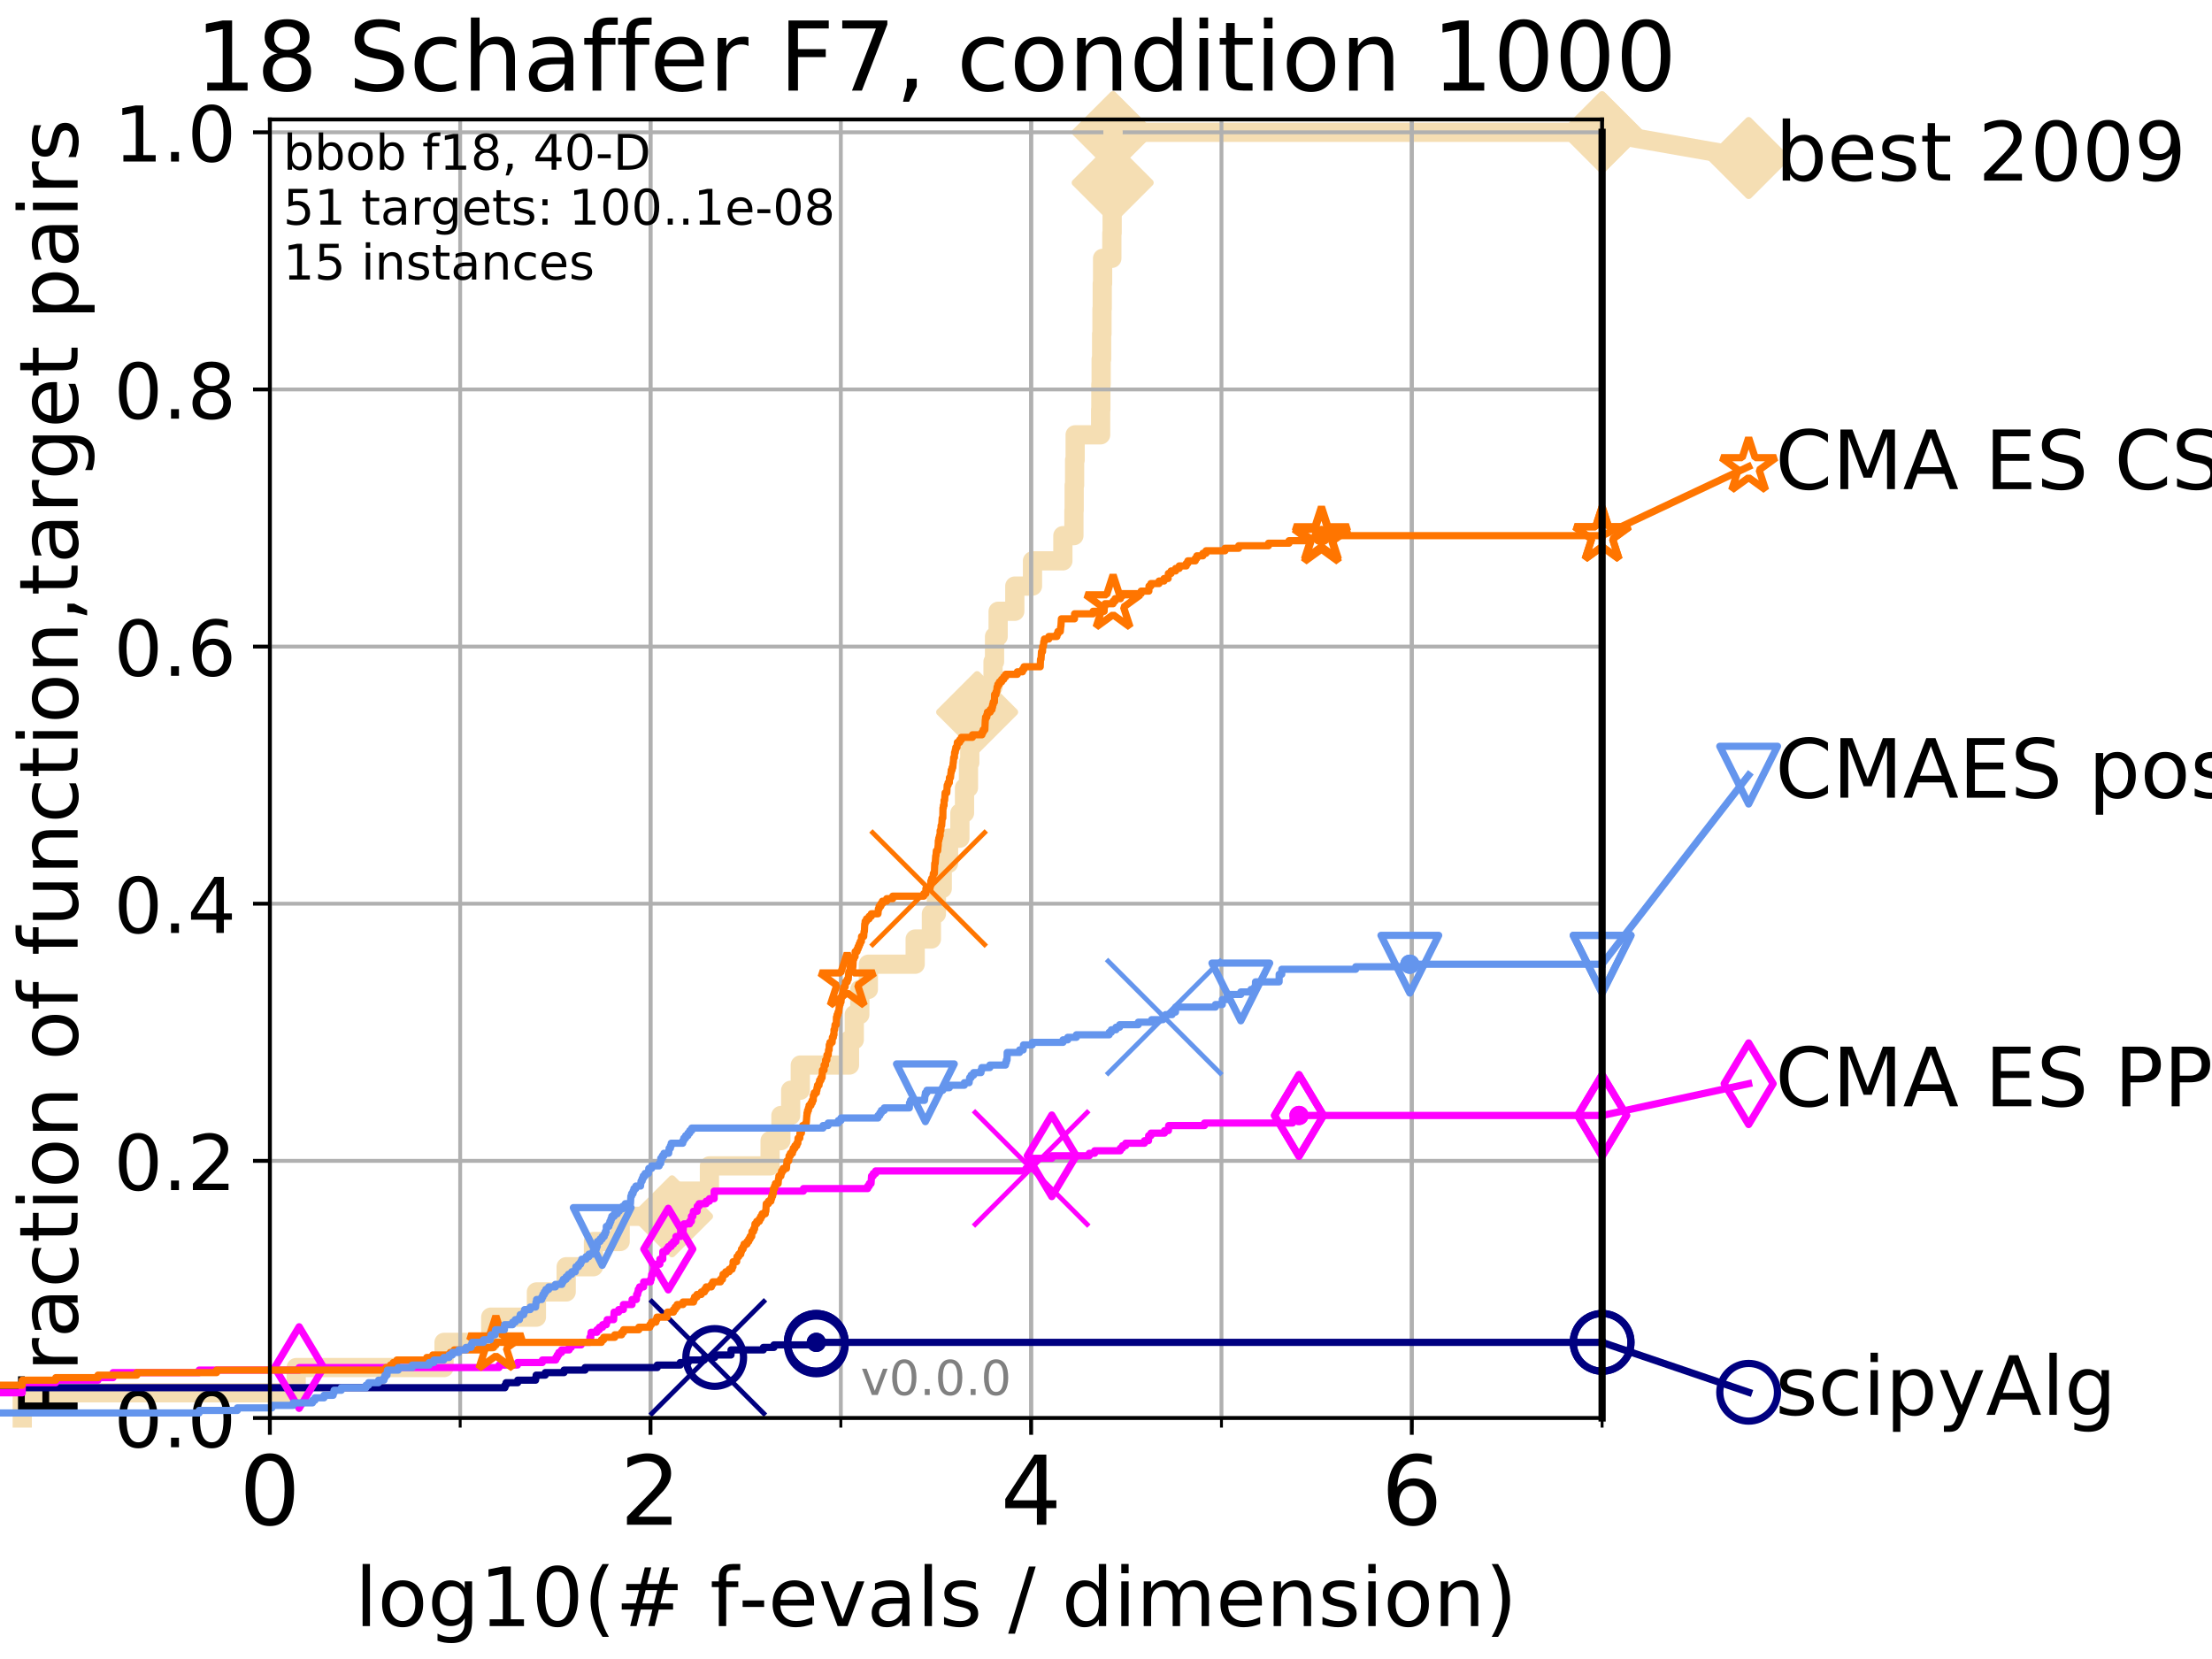 <?xml version="1.0" encoding="utf-8" standalone="no"?>
<!DOCTYPE svg PUBLIC "-//W3C//DTD SVG 1.1//EN"
  "http://www.w3.org/Graphics/SVG/1.1/DTD/svg11.dtd">
<!-- Created with matplotlib (http://matplotlib.org/) -->
<svg height="345pt" version="1.1" viewBox="0 0 460 345" width="460pt" xmlns="http://www.w3.org/2000/svg" xmlns:xlink="http://www.w3.org/1999/xlink">
 <defs>
  <style type="text/css">
*{stroke-linecap:butt;stroke-linejoin:round;}
  </style>
 </defs>
 <g id="figure_1">
  <g id="patch_1">
   <path d="M 0 345.6 
L 460.8 345.6 
L 460.8 0 
L 0 0 
z
" style="fill:#ffffff;"/>
  </g>
  <g id="axes_1">
   <g id="patch_2">
    <path d="M 56.12 294.88 
L 333.168 294.88 
L 333.168 24.84 
L 56.12 24.84 
z
" style="fill:#ffffff;"/>
   </g>
   <g id="line2d_1">
    <path d="M 4.627 294.88 
L 4.627 289.638 
L 61.594 289.638 
L 61.594 284.395 
L 92.34 284.395 
L 92.34 279.153 
L 102.055 279.153 
L 102.055 273.91 
L 111.551 273.91 
L 111.551 268.668 
L 117.74 268.668 
L 117.74 263.425 
L 123.414 263.425 
L 123.414 258.183 
L 128.967 258.183 
L 128.967 252.94 
L 139.756 252.94 
L 139.756 247.698 
L 147.531 247.698 
L 147.531 242.455 
L 160.145 242.455 
L 160.145 237.213 
L 162.392 237.213 
L 162.392 231.97 
L 164.428 231.97 
L 164.428 226.728 
L 166.425 226.728 
L 166.425 221.485 
L 176.657 221.485 
L 176.657 216.243 
L 177.652 216.243 
L 177.652 211 
L 178.802 211 
L 178.802 205.758 
L 180.579 205.758 
L 180.579 200.515 
L 190.317 200.515 
L 190.317 195.273 
L 193.691 195.273 
L 193.691 190.03 
L 194.736 190.03 
L 194.736 184.788 
L 195.947 184.788 
L 195.947 179.546 
L 197.259 179.546 
L 197.259 174.303 
L 199.618 174.303 
L 199.618 169.061 
L 200.577 169.061 
L 200.577 163.818 
L 201.401 163.818 
L 201.401 158.576 
L 201.672 158.576 
L 201.672 153.333 
L 203.201 153.333 
L 203.201 148.091 
L 204.947 148.091 
L 204.947 142.848 
L 206.507 142.848 
L 206.507 137.606 
L 206.82 137.606 
L 206.82 132.363 
L 207.569 132.363 
L 207.569 127.121 
L 211.033 127.121 
L 211.033 121.878 
L 214.713 121.878 
L 214.713 116.636 
L 221.032 116.636 
L 221.032 111.393 
L 223.326 111.393 
L 223.326 106.151 
L 223.38 106.151 
L 223.38 100.908 
L 223.473 100.908 
L 223.473 95.666 
L 223.586 95.666 
L 223.586 90.423 
L 228.884 90.423 
L 228.884 85.181 
L 228.931 85.181 
L 228.931 79.938 
L 228.991 79.938 
L 228.991 74.696 
L 229.089 74.696 
L 229.089 69.453 
L 229.162 69.453 
L 229.162 64.211 
L 229.219 64.211 
L 229.219 58.969 
L 229.291 58.969 
L 229.291 53.726 
L 231.215 53.726 
L 231.215 48.484 
L 231.276 48.484 
L 231.276 43.241 
L 231.336 43.241 
L 231.336 37.999 
L 231.39 37.999 
L 231.39 32.756 
L 231.446 32.756 
L 231.446 27.514 
L 333.168 27.514 
" style="fill:none;stroke:#f5deb3;stroke-linecap:square;stroke-width:4;"/>
   </g>
   <g id="line2d_2">
    <defs>
     <path d="M -0 7.778 
L 7.778 0 
L 0 -7.778 
L -7.778 -0 
z
" id="m09af09555e" style="stroke:#f5deb3;stroke-linejoin:miter;stroke-width:1.5;"/>
    </defs>
    <g>
     <use style="fill:#f5deb3;stroke:#f5deb3;stroke-linejoin:miter;stroke-width:1.5;" x="139.756" xlink:href="#m09af09555e" y="252.94"/>
     <use style="fill:#f5deb3;stroke:#f5deb3;stroke-linejoin:miter;stroke-width:1.5;" x="203.201" xlink:href="#m09af09555e" y="148.091"/>
     <use style="fill:#f5deb3;stroke:#f5deb3;stroke-linejoin:miter;stroke-width:1.5;" x="231.39" xlink:href="#m09af09555e" y="37.999"/>
     <use style="fill:#f5deb3;stroke:#f5deb3;stroke-linejoin:miter;stroke-width:1.5;" x="231.446" xlink:href="#m09af09555e" y="27.514"/>
     <use style="fill:#f5deb3;stroke:#f5deb3;stroke-linejoin:miter;stroke-width:1.5;" x="231.446" xlink:href="#m09af09555e" y="27.514"/>
     <use style="fill:#f5deb3;stroke:#f5deb3;stroke-linejoin:miter;stroke-width:1.5;" x="333.168" xlink:href="#m09af09555e" y="27.514"/>
    </g>
   </g>
   <g id="line2d_3">
    <path style="fill:none;stroke:#f5deb3;stroke-linecap:square;stroke-width:4;"/>
    <g/>
   </g>
   <g id="line2d_4">
    <path d="M 333.168 27.514 
L 363.643 32.861 
" style="fill:none;stroke:#f5deb3;stroke-linecap:square;stroke-width:4;"/>
    <g>
     <use style="fill:#f5deb3;stroke:#f5deb3;stroke-linejoin:miter;stroke-width:1.5;" x="333.168" xlink:href="#m09af09555e" y="27.514"/>
     <use style="fill:#f5deb3;stroke:#f5deb3;stroke-linejoin:miter;stroke-width:1.5;" x="363.643" xlink:href="#m09af09555e" y="32.861"/>
    </g>
   </g>
   <g id="matplotlib.axis_1">
    <g id="xtick_1">
     <g id="line2d_5">
      <path clip-path="url(#p64c9a2ac86)" d="M 56.12 294.88 
L 56.12 24.84 
" style="fill:none;stroke:#b0b0b0;stroke-linecap:square;stroke-width:0.8;"/>
     </g>
     <g id="line2d_6">
      <defs>
       <path d="M 0 0 
L 0 3.5 
" id="m1b800a6883" style="stroke:#000000;stroke-width:0.8;"/>
      </defs>
      <g>
       <use style="stroke:#000000;stroke-width:0.8;" x="56.12" xlink:href="#m1b800a6883" y="294.88"/>
      </g>
     </g>
     <g id="text_1">
      <!-- 0 -->
      <defs>
       <path d="M 31.781 66.406 
Q 24.172 66.406 20.328 58.906 
Q 16.5 51.422 16.5 36.375 
Q 16.5 21.391 20.328 13.891 
Q 24.172 6.391 31.781 6.391 
Q 39.453 6.391 43.281 13.891 
Q 47.125 21.391 47.125 36.375 
Q 47.125 51.422 43.281 58.906 
Q 39.453 66.406 31.781 66.406 
z
M 31.781 74.219 
Q 44.047 74.219 50.516 64.516 
Q 56.984 54.828 56.984 36.375 
Q 56.984 17.969 50.516 8.266 
Q 44.047 -1.422 31.781 -1.422 
Q 19.531 -1.422 13.062 8.266 
Q 6.594 17.969 6.594 36.375 
Q 6.594 54.828 13.062 64.516 
Q 19.531 74.219 31.781 74.219 
z
" id="DejaVuSans-30"/>
      </defs>
      <g transform="translate(49.758 317.077)scale(0.2 -0.2)">
       <use xlink:href="#DejaVuSans-30"/>
      </g>
     </g>
    </g>
    <g id="xtick_2">
     <g id="line2d_7">
      <path clip-path="url(#p64c9a2ac86)" d="M 135.277 294.88 
L 135.277 24.84 
" style="fill:none;stroke:#b0b0b0;stroke-linecap:square;stroke-width:0.8;"/>
     </g>
     <g id="line2d_8">
      <g>
       <use style="stroke:#000000;stroke-width:0.8;" x="135.277" xlink:href="#m1b800a6883" y="294.88"/>
      </g>
     </g>
     <g id="text_2">
      <!-- 2 -->
      <defs>
       <path d="M 19.188 8.297 
L 53.609 8.297 
L 53.609 0 
L 7.328 0 
L 7.328 8.297 
Q 12.938 14.109 22.625 23.891 
Q 32.328 33.688 34.812 36.531 
Q 39.547 41.844 41.422 45.531 
Q 43.312 49.219 43.312 52.781 
Q 43.312 58.594 39.234 62.25 
Q 35.156 65.922 28.609 65.922 
Q 23.969 65.922 18.812 64.312 
Q 13.672 62.703 7.812 59.422 
L 7.812 69.391 
Q 13.766 71.781 18.938 73 
Q 24.125 74.219 28.422 74.219 
Q 39.75 74.219 46.484 68.547 
Q 53.219 62.891 53.219 53.422 
Q 53.219 48.922 51.531 44.891 
Q 49.859 40.875 45.406 35.406 
Q 44.188 33.984 37.641 27.219 
Q 31.109 20.453 19.188 8.297 
z
" id="DejaVuSans-32"/>
      </defs>
      <g transform="translate(128.914 317.077)scale(0.2 -0.2)">
       <use xlink:href="#DejaVuSans-32"/>
      </g>
     </g>
    </g>
    <g id="xtick_3">
     <g id="line2d_9">
      <path clip-path="url(#p64c9a2ac86)" d="M 214.433 294.88 
L 214.433 24.84 
" style="fill:none;stroke:#b0b0b0;stroke-linecap:square;stroke-width:0.8;"/>
     </g>
     <g id="line2d_10">
      <g>
       <use style="stroke:#000000;stroke-width:0.8;" x="214.433" xlink:href="#m1b800a6883" y="294.88"/>
      </g>
     </g>
     <g id="text_3">
      <!-- 4 -->
      <defs>
       <path d="M 37.797 64.312 
L 12.891 25.391 
L 37.797 25.391 
z
M 35.203 72.906 
L 47.609 72.906 
L 47.609 25.391 
L 58.016 25.391 
L 58.016 17.188 
L 47.609 17.188 
L 47.609 0 
L 37.797 0 
L 37.797 17.188 
L 4.891 17.188 
L 4.891 26.703 
z
" id="DejaVuSans-34"/>
      </defs>
      <g transform="translate(208.071 317.077)scale(0.2 -0.2)">
       <use xlink:href="#DejaVuSans-34"/>
      </g>
     </g>
    </g>
    <g id="xtick_4">
     <g id="line2d_11">
      <path clip-path="url(#p64c9a2ac86)" d="M 293.59 294.88 
L 293.59 24.84 
" style="fill:none;stroke:#b0b0b0;stroke-linecap:square;stroke-width:0.8;"/>
     </g>
     <g id="line2d_12">
      <g>
       <use style="stroke:#000000;stroke-width:0.8;" x="293.59" xlink:href="#m1b800a6883" y="294.88"/>
      </g>
     </g>
     <g id="text_4">
      <!-- 6 -->
      <defs>
       <path d="M 33.016 40.375 
Q 26.375 40.375 22.484 35.828 
Q 18.609 31.297 18.609 23.391 
Q 18.609 15.531 22.484 10.953 
Q 26.375 6.391 33.016 6.391 
Q 39.656 6.391 43.531 10.953 
Q 47.406 15.531 47.406 23.391 
Q 47.406 31.297 43.531 35.828 
Q 39.656 40.375 33.016 40.375 
z
M 52.594 71.297 
L 52.594 62.312 
Q 48.875 64.062 45.094 64.984 
Q 41.312 65.922 37.594 65.922 
Q 27.828 65.922 22.672 59.328 
Q 17.531 52.734 16.797 39.406 
Q 19.672 43.656 24.016 45.922 
Q 28.375 48.188 33.594 48.188 
Q 44.578 48.188 50.953 41.516 
Q 57.328 34.859 57.328 23.391 
Q 57.328 12.156 50.688 5.359 
Q 44.047 -1.422 33.016 -1.422 
Q 20.359 -1.422 13.672 8.266 
Q 6.984 17.969 6.984 36.375 
Q 6.984 53.656 15.188 63.938 
Q 23.391 74.219 37.203 74.219 
Q 40.922 74.219 44.703 73.484 
Q 48.484 72.75 52.594 71.297 
z
" id="DejaVuSans-36"/>
      </defs>
      <g transform="translate(287.227 317.077)scale(0.2 -0.2)">
       <use xlink:href="#DejaVuSans-36"/>
      </g>
     </g>
    </g>
    <g id="xtick_5">
     <g id="line2d_13">
      <path clip-path="url(#p64c9a2ac86)" d="M 56.12 294.88 
L 56.12 24.84 
" style="fill:none;stroke:#b0b0b0;stroke-linecap:square;stroke-width:0.8;"/>
     </g>
     <g id="line2d_14">
      <defs>
       <path d="M 0 0 
L 0 2 
" id="m24ea3869db" style="stroke:#000000;stroke-width:0.6;"/>
      </defs>
      <g>
       <use style="stroke:#000000;stroke-width:0.6;" x="56.12" xlink:href="#m24ea3869db" y="294.88"/>
      </g>
     </g>
    </g>
    <g id="xtick_6">
     <g id="line2d_15">
      <path clip-path="url(#p64c9a2ac86)" d="M 95.698 294.88 
L 95.698 24.84 
" style="fill:none;stroke:#b0b0b0;stroke-linecap:square;stroke-width:0.8;"/>
     </g>
     <g id="line2d_16">
      <g>
       <use style="stroke:#000000;stroke-width:0.6;" x="95.698" xlink:href="#m24ea3869db" y="294.88"/>
      </g>
     </g>
    </g>
    <g id="xtick_7">
     <g id="line2d_17">
      <path clip-path="url(#p64c9a2ac86)" d="M 135.277 294.88 
L 135.277 24.84 
" style="fill:none;stroke:#b0b0b0;stroke-linecap:square;stroke-width:0.8;"/>
     </g>
     <g id="line2d_18">
      <g>
       <use style="stroke:#000000;stroke-width:0.6;" x="135.277" xlink:href="#m24ea3869db" y="294.88"/>
      </g>
     </g>
    </g>
    <g id="xtick_8">
     <g id="line2d_19">
      <path clip-path="url(#p64c9a2ac86)" d="M 174.855 294.88 
L 174.855 24.84 
" style="fill:none;stroke:#b0b0b0;stroke-linecap:square;stroke-width:0.8;"/>
     </g>
     <g id="line2d_20">
      <g>
       <use style="stroke:#000000;stroke-width:0.6;" x="174.855" xlink:href="#m24ea3869db" y="294.88"/>
      </g>
     </g>
    </g>
    <g id="xtick_9">
     <g id="line2d_21">
      <path clip-path="url(#p64c9a2ac86)" d="M 214.433 294.88 
L 214.433 24.84 
" style="fill:none;stroke:#b0b0b0;stroke-linecap:square;stroke-width:0.8;"/>
     </g>
     <g id="line2d_22">
      <g>
       <use style="stroke:#000000;stroke-width:0.6;" x="214.433" xlink:href="#m24ea3869db" y="294.88"/>
      </g>
     </g>
    </g>
    <g id="xtick_10">
     <g id="line2d_23">
      <path clip-path="url(#p64c9a2ac86)" d="M 254.011 294.88 
L 254.011 24.84 
" style="fill:none;stroke:#b0b0b0;stroke-linecap:square;stroke-width:0.8;"/>
     </g>
     <g id="line2d_24">
      <g>
       <use style="stroke:#000000;stroke-width:0.6;" x="254.011" xlink:href="#m24ea3869db" y="294.88"/>
      </g>
     </g>
    </g>
    <g id="xtick_11">
     <g id="line2d_25">
      <path clip-path="url(#p64c9a2ac86)" d="M 293.59 294.88 
L 293.59 24.84 
" style="fill:none;stroke:#b0b0b0;stroke-linecap:square;stroke-width:0.8;"/>
     </g>
     <g id="line2d_26">
      <g>
       <use style="stroke:#000000;stroke-width:0.6;" x="293.59" xlink:href="#m24ea3869db" y="294.88"/>
      </g>
     </g>
    </g>
    <g id="xtick_12">
     <g id="line2d_27">
      <path clip-path="url(#p64c9a2ac86)" d="M 333.168 294.88 
L 333.168 24.84 
" style="fill:none;stroke:#b0b0b0;stroke-linecap:square;stroke-width:0.8;"/>
     </g>
     <g id="line2d_28">
      <g>
       <use style="stroke:#000000;stroke-width:0.6;" x="333.168" xlink:href="#m24ea3869db" y="294.88"/>
      </g>
     </g>
    </g>
    <g id="text_5">
     <!-- log10(# f-evals / dimension) -->
     <defs>
      <path d="M 9.422 75.984 
L 18.406 75.984 
L 18.406 0 
L 9.422 0 
z
" id="DejaVuSans-6c"/>
      <path d="M 30.609 48.391 
Q 23.391 48.391 19.188 42.75 
Q 14.984 37.109 14.984 27.297 
Q 14.984 17.484 19.156 11.844 
Q 23.344 6.203 30.609 6.203 
Q 37.797 6.203 41.984 11.859 
Q 46.188 17.531 46.188 27.297 
Q 46.188 37.016 41.984 42.703 
Q 37.797 48.391 30.609 48.391 
z
M 30.609 56 
Q 42.328 56 49.016 48.375 
Q 55.719 40.766 55.719 27.297 
Q 55.719 13.875 49.016 6.219 
Q 42.328 -1.422 30.609 -1.422 
Q 18.844 -1.422 12.172 6.219 
Q 5.516 13.875 5.516 27.297 
Q 5.516 40.766 12.172 48.375 
Q 18.844 56 30.609 56 
z
" id="DejaVuSans-6f"/>
      <path d="M 45.406 27.984 
Q 45.406 37.75 41.375 43.109 
Q 37.359 48.484 30.078 48.484 
Q 22.859 48.484 18.828 43.109 
Q 14.797 37.75 14.797 27.984 
Q 14.797 18.266 18.828 12.891 
Q 22.859 7.516 30.078 7.516 
Q 37.359 7.516 41.375 12.891 
Q 45.406 18.266 45.406 27.984 
z
M 54.391 6.781 
Q 54.391 -7.172 48.188 -13.984 
Q 42 -20.797 29.203 -20.797 
Q 24.469 -20.797 20.266 -20.094 
Q 16.062 -19.391 12.109 -17.922 
L 12.109 -9.188 
Q 16.062 -11.328 19.922 -12.344 
Q 23.781 -13.375 27.781 -13.375 
Q 36.625 -13.375 41.016 -8.766 
Q 45.406 -4.156 45.406 5.172 
L 45.406 9.625 
Q 42.625 4.781 38.281 2.391 
Q 33.938 0 27.875 0 
Q 17.828 0 11.672 7.656 
Q 5.516 15.328 5.516 27.984 
Q 5.516 40.672 11.672 48.328 
Q 17.828 56 27.875 56 
Q 33.938 56 38.281 53.609 
Q 42.625 51.219 45.406 46.391 
L 45.406 54.688 
L 54.391 54.688 
z
" id="DejaVuSans-67"/>
      <path d="M 12.406 8.297 
L 28.516 8.297 
L 28.516 63.922 
L 10.984 60.406 
L 10.984 69.391 
L 28.422 72.906 
L 38.281 72.906 
L 38.281 8.297 
L 54.391 8.297 
L 54.391 0 
L 12.406 0 
z
" id="DejaVuSans-31"/>
      <path d="M 31 75.875 
Q 24.469 64.656 21.281 53.656 
Q 18.109 42.672 18.109 31.391 
Q 18.109 20.125 21.312 9.062 
Q 24.516 -2 31 -13.188 
L 23.188 -13.188 
Q 15.875 -1.703 12.234 9.375 
Q 8.594 20.453 8.594 31.391 
Q 8.594 42.281 12.203 53.312 
Q 15.828 64.359 23.188 75.875 
z
" id="DejaVuSans-28"/>
      <path d="M 51.125 44 
L 36.922 44 
L 32.812 27.688 
L 47.125 27.688 
z
M 43.797 71.781 
L 38.719 51.516 
L 52.984 51.516 
L 58.109 71.781 
L 65.922 71.781 
L 60.891 51.516 
L 76.125 51.516 
L 76.125 44 
L 58.984 44 
L 54.984 27.688 
L 70.516 27.688 
L 70.516 20.219 
L 53.078 20.219 
L 48 0 
L 40.188 0 
L 45.219 20.219 
L 30.906 20.219 
L 25.875 0 
L 18.016 0 
L 23.094 20.219 
L 7.719 20.219 
L 7.719 27.688 
L 24.906 27.688 
L 29 44 
L 13.281 44 
L 13.281 51.516 
L 30.906 51.516 
L 35.891 71.781 
z
" id="DejaVuSans-23"/>
      <path id="DejaVuSans-20"/>
      <path d="M 37.109 75.984 
L 37.109 68.5 
L 28.516 68.5 
Q 23.688 68.5 21.797 66.547 
Q 19.922 64.594 19.922 59.516 
L 19.922 54.688 
L 34.719 54.688 
L 34.719 47.703 
L 19.922 47.703 
L 19.922 0 
L 10.891 0 
L 10.891 47.703 
L 2.297 47.703 
L 2.297 54.688 
L 10.891 54.688 
L 10.891 58.5 
Q 10.891 67.625 15.141 71.797 
Q 19.391 75.984 28.609 75.984 
z
" id="DejaVuSans-66"/>
      <path d="M 4.891 31.391 
L 31.203 31.391 
L 31.203 23.391 
L 4.891 23.391 
z
" id="DejaVuSans-2d"/>
      <path d="M 56.203 29.594 
L 56.203 25.203 
L 14.891 25.203 
Q 15.484 15.922 20.484 11.062 
Q 25.484 6.203 34.422 6.203 
Q 39.594 6.203 44.453 7.469 
Q 49.312 8.734 54.109 11.281 
L 54.109 2.781 
Q 49.266 0.734 44.188 -0.344 
Q 39.109 -1.422 33.891 -1.422 
Q 20.797 -1.422 13.156 6.188 
Q 5.516 13.812 5.516 26.812 
Q 5.516 40.234 12.766 48.109 
Q 20.016 56 32.328 56 
Q 43.359 56 49.781 48.891 
Q 56.203 41.797 56.203 29.594 
z
M 47.219 32.234 
Q 47.125 39.594 43.094 43.984 
Q 39.062 48.391 32.422 48.391 
Q 24.906 48.391 20.391 44.141 
Q 15.875 39.891 15.188 32.172 
z
" id="DejaVuSans-65"/>
      <path d="M 2.984 54.688 
L 12.5 54.688 
L 29.594 8.797 
L 46.688 54.688 
L 56.203 54.688 
L 35.688 0 
L 23.484 0 
z
" id="DejaVuSans-76"/>
      <path d="M 34.281 27.484 
Q 23.391 27.484 19.188 25 
Q 14.984 22.516 14.984 16.5 
Q 14.984 11.719 18.141 8.906 
Q 21.297 6.109 26.703 6.109 
Q 34.188 6.109 38.703 11.406 
Q 43.219 16.703 43.219 25.484 
L 43.219 27.484 
z
M 52.203 31.203 
L 52.203 0 
L 43.219 0 
L 43.219 8.297 
Q 40.141 3.328 35.547 0.953 
Q 30.953 -1.422 24.312 -1.422 
Q 15.922 -1.422 10.953 3.297 
Q 6 8.016 6 15.922 
Q 6 25.141 12.172 29.828 
Q 18.359 34.516 30.609 34.516 
L 43.219 34.516 
L 43.219 35.406 
Q 43.219 41.609 39.141 45 
Q 35.062 48.391 27.688 48.391 
Q 23 48.391 18.547 47.266 
Q 14.109 46.141 10.016 43.891 
L 10.016 52.203 
Q 14.938 54.109 19.578 55.047 
Q 24.219 56 28.609 56 
Q 40.484 56 46.344 49.844 
Q 52.203 43.703 52.203 31.203 
z
" id="DejaVuSans-61"/>
      <path d="M 44.281 53.078 
L 44.281 44.578 
Q 40.484 46.531 36.375 47.5 
Q 32.281 48.484 27.875 48.484 
Q 21.188 48.484 17.844 46.438 
Q 14.5 44.391 14.5 40.281 
Q 14.5 37.156 16.891 35.375 
Q 19.281 33.594 26.516 31.984 
L 29.594 31.297 
Q 39.156 29.25 43.188 25.516 
Q 47.219 21.781 47.219 15.094 
Q 47.219 7.469 41.188 3.016 
Q 35.156 -1.422 24.609 -1.422 
Q 20.219 -1.422 15.453 -0.562 
Q 10.688 0.297 5.422 2 
L 5.422 11.281 
Q 10.406 8.688 15.234 7.391 
Q 20.062 6.109 24.812 6.109 
Q 31.156 6.109 34.562 8.281 
Q 37.984 10.453 37.984 14.406 
Q 37.984 18.062 35.516 20.016 
Q 33.062 21.969 24.703 23.781 
L 21.578 24.516 
Q 13.234 26.266 9.516 29.906 
Q 5.812 33.547 5.812 39.891 
Q 5.812 47.609 11.281 51.797 
Q 16.75 56 26.812 56 
Q 31.781 56 36.172 55.266 
Q 40.578 54.547 44.281 53.078 
z
" id="DejaVuSans-73"/>
      <path d="M 25.391 72.906 
L 33.688 72.906 
L 8.297 -9.281 
L 0 -9.281 
z
" id="DejaVuSans-2f"/>
      <path d="M 45.406 46.391 
L 45.406 75.984 
L 54.391 75.984 
L 54.391 0 
L 45.406 0 
L 45.406 8.203 
Q 42.578 3.328 38.25 0.953 
Q 33.938 -1.422 27.875 -1.422 
Q 17.969 -1.422 11.734 6.484 
Q 5.516 14.406 5.516 27.297 
Q 5.516 40.188 11.734 48.094 
Q 17.969 56 27.875 56 
Q 33.938 56 38.25 53.625 
Q 42.578 51.266 45.406 46.391 
z
M 14.797 27.297 
Q 14.797 17.391 18.875 11.75 
Q 22.953 6.109 30.078 6.109 
Q 37.203 6.109 41.297 11.75 
Q 45.406 17.391 45.406 27.297 
Q 45.406 37.203 41.297 42.844 
Q 37.203 48.484 30.078 48.484 
Q 22.953 48.484 18.875 42.844 
Q 14.797 37.203 14.797 27.297 
z
" id="DejaVuSans-64"/>
      <path d="M 9.422 54.688 
L 18.406 54.688 
L 18.406 0 
L 9.422 0 
z
M 9.422 75.984 
L 18.406 75.984 
L 18.406 64.594 
L 9.422 64.594 
z
" id="DejaVuSans-69"/>
      <path d="M 52 44.188 
Q 55.375 50.25 60.062 53.125 
Q 64.75 56 71.094 56 
Q 79.641 56 84.281 50.016 
Q 88.922 44.047 88.922 33.016 
L 88.922 0 
L 79.891 0 
L 79.891 32.719 
Q 79.891 40.578 77.094 44.375 
Q 74.312 48.188 68.609 48.188 
Q 61.625 48.188 57.562 43.547 
Q 53.516 38.922 53.516 30.906 
L 53.516 0 
L 44.484 0 
L 44.484 32.719 
Q 44.484 40.625 41.703 44.406 
Q 38.922 48.188 33.109 48.188 
Q 26.219 48.188 22.156 43.531 
Q 18.109 38.875 18.109 30.906 
L 18.109 0 
L 9.078 0 
L 9.078 54.688 
L 18.109 54.688 
L 18.109 46.188 
Q 21.188 51.219 25.484 53.609 
Q 29.781 56 35.688 56 
Q 41.656 56 45.828 52.969 
Q 50 49.953 52 44.188 
z
" id="DejaVuSans-6d"/>
      <path d="M 54.891 33.016 
L 54.891 0 
L 45.906 0 
L 45.906 32.719 
Q 45.906 40.484 42.875 44.328 
Q 39.844 48.188 33.797 48.188 
Q 26.516 48.188 22.312 43.547 
Q 18.109 38.922 18.109 30.906 
L 18.109 0 
L 9.078 0 
L 9.078 54.688 
L 18.109 54.688 
L 18.109 46.188 
Q 21.344 51.125 25.703 53.562 
Q 30.078 56 35.797 56 
Q 45.219 56 50.047 50.172 
Q 54.891 44.344 54.891 33.016 
z
" id="DejaVuSans-6e"/>
      <path d="M 8.016 75.875 
L 15.828 75.875 
Q 23.141 64.359 26.781 53.312 
Q 30.422 42.281 30.422 31.391 
Q 30.422 20.453 26.781 9.375 
Q 23.141 -1.703 15.828 -13.188 
L 8.016 -13.188 
Q 14.5 -2 17.703 9.062 
Q 20.906 20.125 20.906 31.391 
Q 20.906 42.672 17.703 53.656 
Q 14.5 64.656 8.016 75.875 
z
" id="DejaVuSans-29"/>
     </defs>
     <g transform="translate(73.803 338.154)scale(0.17 -0.17)">
      <use xlink:href="#DejaVuSans-6c"/>
      <use x="27.783" xlink:href="#DejaVuSans-6f"/>
      <use x="88.965" xlink:href="#DejaVuSans-67"/>
      <use x="152.441" xlink:href="#DejaVuSans-31"/>
      <use x="216.064" xlink:href="#DejaVuSans-30"/>
      <use x="279.688" xlink:href="#DejaVuSans-28"/>
      <use x="318.701" xlink:href="#DejaVuSans-23"/>
      <use x="402.49" xlink:href="#DejaVuSans-20"/>
      <use x="434.277" xlink:href="#DejaVuSans-66"/>
      <use x="469.404" xlink:href="#DejaVuSans-2d"/>
      <use x="505.488" xlink:href="#DejaVuSans-65"/>
      <use x="567.012" xlink:href="#DejaVuSans-76"/>
      <use x="626.191" xlink:href="#DejaVuSans-61"/>
      <use x="687.471" xlink:href="#DejaVuSans-6c"/>
      <use x="715.254" xlink:href="#DejaVuSans-73"/>
      <use x="767.354" xlink:href="#DejaVuSans-20"/>
      <use x="799.141" xlink:href="#DejaVuSans-2f"/>
      <use x="832.832" xlink:href="#DejaVuSans-20"/>
      <use x="864.619" xlink:href="#DejaVuSans-64"/>
      <use x="928.096" xlink:href="#DejaVuSans-69"/>
      <use x="955.879" xlink:href="#DejaVuSans-6d"/>
      <use x="1053.291" xlink:href="#DejaVuSans-65"/>
      <use x="1114.814" xlink:href="#DejaVuSans-6e"/>
      <use x="1178.193" xlink:href="#DejaVuSans-73"/>
      <use x="1230.293" xlink:href="#DejaVuSans-69"/>
      <use x="1258.076" xlink:href="#DejaVuSans-6f"/>
      <use x="1319.258" xlink:href="#DejaVuSans-6e"/>
      <use x="1382.637" xlink:href="#DejaVuSans-29"/>
     </g>
    </g>
   </g>
   <g id="matplotlib.axis_2">
    <g id="ytick_1">
     <g id="line2d_29">
      <path clip-path="url(#p64c9a2ac86)" d="M 56.12 294.88 
L 333.168 294.88 
" style="fill:none;stroke:#b0b0b0;stroke-linecap:square;stroke-width:0.8;"/>
     </g>
     <g id="line2d_30">
      <defs>
       <path d="M 0 0 
L -3.5 0 
" id="m5b593b43bb" style="stroke:#000000;stroke-width:0.8;"/>
      </defs>
      <g>
       <use style="stroke:#000000;stroke-width:0.8;" x="56.12" xlink:href="#m5b593b43bb" y="294.88"/>
      </g>
     </g>
     <g id="text_6">
      <!-- 0.0 -->
      <defs>
       <path d="M 10.688 12.406 
L 21 12.406 
L 21 0 
L 10.688 0 
z
" id="DejaVuSans-2e"/>
      </defs>
      <g transform="translate(23.675 300.959)scale(0.16 -0.16)">
       <use xlink:href="#DejaVuSans-30"/>
       <use x="63.623" xlink:href="#DejaVuSans-2e"/>
       <use x="95.41" xlink:href="#DejaVuSans-30"/>
      </g>
     </g>
    </g>
    <g id="ytick_2">
     <g id="line2d_31">
      <path clip-path="url(#p64c9a2ac86)" d="M 56.12 241.407 
L 333.168 241.407 
" style="fill:none;stroke:#b0b0b0;stroke-linecap:square;stroke-width:0.8;"/>
     </g>
     <g id="line2d_32">
      <g>
       <use style="stroke:#000000;stroke-width:0.8;" x="56.12" xlink:href="#m5b593b43bb" y="241.407"/>
      </g>
     </g>
     <g id="text_7">
      <!-- 0.2 -->
      <g transform="translate(23.675 247.485)scale(0.16 -0.16)">
       <use xlink:href="#DejaVuSans-30"/>
       <use x="63.623" xlink:href="#DejaVuSans-2e"/>
       <use x="95.41" xlink:href="#DejaVuSans-32"/>
      </g>
     </g>
    </g>
    <g id="ytick_3">
     <g id="line2d_33">
      <path clip-path="url(#p64c9a2ac86)" d="M 56.12 187.933 
L 333.168 187.933 
" style="fill:none;stroke:#b0b0b0;stroke-linecap:square;stroke-width:0.8;"/>
     </g>
     <g id="line2d_34">
      <g>
       <use style="stroke:#000000;stroke-width:0.8;" x="56.12" xlink:href="#m5b593b43bb" y="187.933"/>
      </g>
     </g>
     <g id="text_8">
      <!-- 0.4 -->
      <g transform="translate(23.675 194.012)scale(0.16 -0.16)">
       <use xlink:href="#DejaVuSans-30"/>
       <use x="63.623" xlink:href="#DejaVuSans-2e"/>
       <use x="95.41" xlink:href="#DejaVuSans-34"/>
      </g>
     </g>
    </g>
    <g id="ytick_4">
     <g id="line2d_35">
      <path clip-path="url(#p64c9a2ac86)" d="M 56.12 134.46 
L 333.168 134.46 
" style="fill:none;stroke:#b0b0b0;stroke-linecap:square;stroke-width:0.8;"/>
     </g>
     <g id="line2d_36">
      <g>
       <use style="stroke:#000000;stroke-width:0.8;" x="56.12" xlink:href="#m5b593b43bb" y="134.46"/>
      </g>
     </g>
     <g id="text_9">
      <!-- 0.6 -->
      <g transform="translate(23.675 140.539)scale(0.16 -0.16)">
       <use xlink:href="#DejaVuSans-30"/>
       <use x="63.623" xlink:href="#DejaVuSans-2e"/>
       <use x="95.41" xlink:href="#DejaVuSans-36"/>
      </g>
     </g>
    </g>
    <g id="ytick_5">
     <g id="line2d_37">
      <path clip-path="url(#p64c9a2ac86)" d="M 56.12 80.987 
L 333.168 80.987 
" style="fill:none;stroke:#b0b0b0;stroke-linecap:square;stroke-width:0.8;"/>
     </g>
     <g id="line2d_38">
      <g>
       <use style="stroke:#000000;stroke-width:0.8;" x="56.12" xlink:href="#m5b593b43bb" y="80.987"/>
      </g>
     </g>
     <g id="text_10">
      <!-- 0.8 -->
      <defs>
       <path d="M 31.781 34.625 
Q 24.75 34.625 20.719 30.859 
Q 16.703 27.094 16.703 20.516 
Q 16.703 13.922 20.719 10.156 
Q 24.75 6.391 31.781 6.391 
Q 38.812 6.391 42.859 10.172 
Q 46.922 13.969 46.922 20.516 
Q 46.922 27.094 42.891 30.859 
Q 38.875 34.625 31.781 34.625 
z
M 21.922 38.812 
Q 15.578 40.375 12.031 44.719 
Q 8.5 49.078 8.5 55.328 
Q 8.5 64.062 14.719 69.141 
Q 20.953 74.219 31.781 74.219 
Q 42.672 74.219 48.875 69.141 
Q 55.078 64.062 55.078 55.328 
Q 55.078 49.078 51.531 44.719 
Q 48 40.375 41.703 38.812 
Q 48.828 37.156 52.797 32.312 
Q 56.781 27.484 56.781 20.516 
Q 56.781 9.906 50.312 4.234 
Q 43.844 -1.422 31.781 -1.422 
Q 19.734 -1.422 13.25 4.234 
Q 6.781 9.906 6.781 20.516 
Q 6.781 27.484 10.781 32.312 
Q 14.797 37.156 21.922 38.812 
z
M 18.312 54.391 
Q 18.312 48.734 21.844 45.562 
Q 25.391 42.391 31.781 42.391 
Q 38.141 42.391 41.719 45.562 
Q 45.312 48.734 45.312 54.391 
Q 45.312 60.062 41.719 63.234 
Q 38.141 66.406 31.781 66.406 
Q 25.391 66.406 21.844 63.234 
Q 18.312 60.062 18.312 54.391 
z
" id="DejaVuSans-38"/>
      </defs>
      <g transform="translate(23.675 87.066)scale(0.16 -0.16)">
       <use xlink:href="#DejaVuSans-30"/>
       <use x="63.623" xlink:href="#DejaVuSans-2e"/>
       <use x="95.41" xlink:href="#DejaVuSans-38"/>
      </g>
     </g>
    </g>
    <g id="ytick_6">
     <g id="line2d_39">
      <path clip-path="url(#p64c9a2ac86)" d="M 56.12 27.514 
L 333.168 27.514 
" style="fill:none;stroke:#b0b0b0;stroke-linecap:square;stroke-width:0.8;"/>
     </g>
     <g id="line2d_40">
      <g>
       <use style="stroke:#000000;stroke-width:0.8;" x="56.12" xlink:href="#m5b593b43bb" y="27.514"/>
      </g>
     </g>
     <g id="text_11">
      <!-- 1.0 -->
      <g transform="translate(23.675 33.592)scale(0.16 -0.16)">
       <use xlink:href="#DejaVuSans-31"/>
       <use x="63.623" xlink:href="#DejaVuSans-2e"/>
       <use x="95.41" xlink:href="#DejaVuSans-30"/>
      </g>
     </g>
    </g>
    <g id="text_12">
     <!-- Fraction of function,target pairs -->
     <defs>
      <path d="M 9.812 72.906 
L 51.703 72.906 
L 51.703 64.594 
L 19.672 64.594 
L 19.672 43.109 
L 48.578 43.109 
L 48.578 34.812 
L 19.672 34.812 
L 19.672 0 
L 9.812 0 
z
" id="DejaVuSans-46"/>
      <path d="M 41.109 46.297 
Q 39.594 47.172 37.812 47.578 
Q 36.031 48 33.891 48 
Q 26.266 48 22.188 43.047 
Q 18.109 38.094 18.109 28.812 
L 18.109 0 
L 9.078 0 
L 9.078 54.688 
L 18.109 54.688 
L 18.109 46.188 
Q 20.953 51.172 25.484 53.578 
Q 30.031 56 36.531 56 
Q 37.453 56 38.578 55.875 
Q 39.703 55.766 41.062 55.516 
z
" id="DejaVuSans-72"/>
      <path d="M 48.781 52.594 
L 48.781 44.188 
Q 44.969 46.297 41.141 47.344 
Q 37.312 48.391 33.406 48.391 
Q 24.656 48.391 19.812 42.844 
Q 14.984 37.312 14.984 27.297 
Q 14.984 17.281 19.812 11.734 
Q 24.656 6.203 33.406 6.203 
Q 37.312 6.203 41.141 7.25 
Q 44.969 8.297 48.781 10.406 
L 48.781 2.094 
Q 45.016 0.344 40.984 -0.531 
Q 36.969 -1.422 32.422 -1.422 
Q 20.062 -1.422 12.781 6.344 
Q 5.516 14.109 5.516 27.297 
Q 5.516 40.672 12.859 48.328 
Q 20.219 56 33.016 56 
Q 37.156 56 41.109 55.141 
Q 45.062 54.297 48.781 52.594 
z
" id="DejaVuSans-63"/>
      <path d="M 18.312 70.219 
L 18.312 54.688 
L 36.812 54.688 
L 36.812 47.703 
L 18.312 47.703 
L 18.312 18.016 
Q 18.312 11.328 20.141 9.422 
Q 21.969 7.516 27.594 7.516 
L 36.812 7.516 
L 36.812 0 
L 27.594 0 
Q 17.188 0 13.234 3.875 
Q 9.281 7.766 9.281 18.016 
L 9.281 47.703 
L 2.688 47.703 
L 2.688 54.688 
L 9.281 54.688 
L 9.281 70.219 
z
" id="DejaVuSans-74"/>
      <path d="M 8.5 21.578 
L 8.5 54.688 
L 17.484 54.688 
L 17.484 21.922 
Q 17.484 14.156 20.5 10.266 
Q 23.531 6.391 29.594 6.391 
Q 36.859 6.391 41.078 11.031 
Q 45.312 15.672 45.312 23.688 
L 45.312 54.688 
L 54.297 54.688 
L 54.297 0 
L 45.312 0 
L 45.312 8.406 
Q 42.047 3.422 37.719 1 
Q 33.406 -1.422 27.688 -1.422 
Q 18.266 -1.422 13.375 4.438 
Q 8.5 10.297 8.5 21.578 
z
M 31.109 56 
z
" id="DejaVuSans-75"/>
      <path d="M 11.719 12.406 
L 22.016 12.406 
L 22.016 4 
L 14.016 -11.625 
L 7.719 -11.625 
L 11.719 4 
z
" id="DejaVuSans-2c"/>
      <path d="M 18.109 8.203 
L 18.109 -20.797 
L 9.078 -20.797 
L 9.078 54.688 
L 18.109 54.688 
L 18.109 46.391 
Q 20.953 51.266 25.266 53.625 
Q 29.594 56 35.594 56 
Q 45.562 56 51.781 48.094 
Q 58.016 40.188 58.016 27.297 
Q 58.016 14.406 51.781 6.484 
Q 45.562 -1.422 35.594 -1.422 
Q 29.594 -1.422 25.266 0.953 
Q 20.953 3.328 18.109 8.203 
z
M 48.688 27.297 
Q 48.688 37.203 44.609 42.844 
Q 40.531 48.484 33.406 48.484 
Q 26.266 48.484 22.188 42.844 
Q 18.109 37.203 18.109 27.297 
Q 18.109 17.391 22.188 11.75 
Q 26.266 6.109 33.406 6.109 
Q 40.531 6.109 44.609 11.75 
Q 48.688 17.391 48.688 27.297 
z
" id="DejaVuSans-70"/>
     </defs>
     <g transform="translate(16.14 294.999)rotate(-90)scale(0.17 -0.17)">
      <use xlink:href="#DejaVuSans-46"/>
      <use x="57.41" xlink:href="#DejaVuSans-72"/>
      <use x="98.523" xlink:href="#DejaVuSans-61"/>
      <use x="159.803" xlink:href="#DejaVuSans-63"/>
      <use x="214.783" xlink:href="#DejaVuSans-74"/>
      <use x="253.992" xlink:href="#DejaVuSans-69"/>
      <use x="281.775" xlink:href="#DejaVuSans-6f"/>
      <use x="342.957" xlink:href="#DejaVuSans-6e"/>
      <use x="406.336" xlink:href="#DejaVuSans-20"/>
      <use x="438.123" xlink:href="#DejaVuSans-6f"/>
      <use x="499.305" xlink:href="#DejaVuSans-66"/>
      <use x="534.51" xlink:href="#DejaVuSans-20"/>
      <use x="566.297" xlink:href="#DejaVuSans-66"/>
      <use x="601.502" xlink:href="#DejaVuSans-75"/>
      <use x="664.881" xlink:href="#DejaVuSans-6e"/>
      <use x="728.26" xlink:href="#DejaVuSans-63"/>
      <use x="783.24" xlink:href="#DejaVuSans-74"/>
      <use x="822.449" xlink:href="#DejaVuSans-69"/>
      <use x="850.232" xlink:href="#DejaVuSans-6f"/>
      <use x="911.414" xlink:href="#DejaVuSans-6e"/>
      <use x="974.793" xlink:href="#DejaVuSans-2c"/>
      <use x="1006.58" xlink:href="#DejaVuSans-74"/>
      <use x="1045.789" xlink:href="#DejaVuSans-61"/>
      <use x="1107.068" xlink:href="#DejaVuSans-72"/>
      <use x="1148.166" xlink:href="#DejaVuSans-67"/>
      <use x="1211.643" xlink:href="#DejaVuSans-65"/>
      <use x="1273.166" xlink:href="#DejaVuSans-74"/>
      <use x="1312.375" xlink:href="#DejaVuSans-20"/>
      <use x="1344.162" xlink:href="#DejaVuSans-70"/>
      <use x="1407.639" xlink:href="#DejaVuSans-61"/>
      <use x="1468.918" xlink:href="#DejaVuSans-69"/>
      <use x="1496.701" xlink:href="#DejaVuSans-72"/>
      <use x="1537.814" xlink:href="#DejaVuSans-73"/>
     </g>
    </g>
   </g>
   <g id="line2d_41">
    <defs>
     <path d="M 0 1.5 
C 0.398 1.5 0.779 1.342 1.061 1.061 
C 1.342 0.779 1.5 0.398 1.5 0 
C 1.5 -0.398 1.342 -0.779 1.061 -1.061 
C 0.779 -1.342 0.398 -1.5 0 -1.5 
C -0.398 -1.5 -0.779 -1.342 -1.061 -1.061 
C -1.342 -0.779 -1.5 -0.398 -1.5 0 
C -1.5 0.398 -1.342 0.779 -1.061 1.061 
C -0.779 1.342 -0.398 1.5 0 1.5 
z
" id="mda15155624" style="stroke:#f5deb3;"/>
    </defs>
    <g>
     <use style="fill:#f5deb3;stroke:#f5deb3;" x="231.446" xlink:href="#mda15155624" y="27.514"/>
     <use style="fill:#f5deb3;stroke:#f5deb3;" x="231.446" xlink:href="#mda15155624" y="27.514"/>
    </g>
   </g>
   <g id="line2d_42">
    <defs>
     <path d="M 0 1.5 
C 0.398 1.5 0.779 1.342 1.061 1.061 
C 1.342 0.779 1.5 0.398 1.5 0 
C 1.5 -0.398 1.342 -0.779 1.061 -1.061 
C 0.779 -1.342 0.398 -1.5 0 -1.5 
C -0.398 -1.5 -0.779 -1.342 -1.061 -1.061 
C -1.342 -0.779 -1.5 -0.398 -1.5 0 
C -1.5 0.398 -1.342 0.779 -1.061 1.061 
C -0.779 1.342 -0.398 1.5 0 1.5 
z
" id="md7eb9e85ea" style="stroke:#000080;"/>
    </defs>
    <g>
     <use style="fill:#000080;stroke:#000080;" x="169.755" xlink:href="#md7eb9e85ea" y="279.153"/>
     <use style="fill:#000080;stroke:#000080;" x="169.755" xlink:href="#md7eb9e85ea" y="279.153"/>
    </g>
   </g>
   <g id="line2d_43">
    <path d="M -1 288.589 
L 104.995 288.589 
L 104.995 288.065 
L 105.243 288.065 
L 105.243 287.541 
L 107.655 287.541 
L 107.655 287.016 
L 111.379 287.016 
L 111.379 286.492 
L 111.5 286.492 
L 111.5 285.968 
L 113.396 285.968 
L 113.396 285.444 
L 117.293 285.444 
L 117.293 284.919 
L 121.666 284.919 
L 121.666 284.395 
L 136.683 284.395 
L 136.683 283.871 
L 141.455 283.871 
L 141.455 283.347 
L 143.142 283.347 
L 143.142 282.822 
L 146.458 282.822 
L 146.458 282.298 
L 148.627 282.298 
L 148.627 281.774 
L 152.018 281.774 
L 152.018 281.25 
L 152.02 281.25 
L 152.02 280.725 
L 158.742 280.725 
L 158.742 280.201 
L 160.949 280.201 
L 160.949 279.677 
L 169.755 279.677 
L 169.755 279.153 
L 333.168 279.153 
" style="fill:none;stroke:#000080;stroke-linecap:square;stroke-width:1.5;"/>
   </g>
   <g id="line2d_44">
    <defs>
     <path d="M 0 6 
C 1.591 6 3.117 5.368 4.243 4.243 
C 5.368 3.117 6 1.591 6 0 
C 6 -1.591 5.368 -3.117 4.243 -4.243 
C 3.117 -5.368 1.591 -6 0 -6 
C -1.591 -6 -3.117 -5.368 -4.243 -4.243 
C -5.368 -3.117 -6 -1.591 -6 0 
C -6 1.591 -5.368 3.117 -4.243 4.243 
C -3.117 5.368 -1.591 6 0 6 
z
" id="md624a049dc" style="stroke:#000080;stroke-width:1.5;"/>
    </defs>
    <g>
     <use style="fill:none;stroke:#000080;stroke-width:1.5;" x="148.627" xlink:href="#md624a049dc" y="282.298"/>
     <use style="fill:none;stroke:#000080;stroke-width:1.5;" x="169.755" xlink:href="#md624a049dc" y="279.677"/>
     <use style="fill:none;stroke:#000080;stroke-width:1.5;" x="169.755" xlink:href="#md624a049dc" y="279.153"/>
     <use style="fill:none;stroke:#000080;stroke-width:1.5;" x="169.755" xlink:href="#md624a049dc" y="279.153"/>
     <use style="fill:none;stroke:#000080;stroke-width:1.5;" x="333.168" xlink:href="#md624a049dc" y="279.153"/>
    </g>
   </g>
   <g id="line2d_45">
    <path style="fill:none;stroke:#000080;stroke-linecap:square;stroke-width:1.5;"/>
    <g/>
   </g>
   <g id="line2d_46">
    <path clip-path="url(#p64c9a2ac86)" d="M 147.191 282.298 
" style="fill:none;stroke:#000080;stroke-linecap:square;stroke-width:1.5;"/>
    <defs>
     <path d="M -12 12 
L 12 -12 
M -12 -12 
L 12 12 
" id="m0dfaf8368a" style="stroke:#000080;"/>
    </defs>
    <g clip-path="url(#p64c9a2ac86)">
     <use style="fill:#000080;stroke:#000080;" x="147.191" xlink:href="#m0dfaf8368a" y="282.298"/>
    </g>
   </g>
   <g id="line2d_47">
    <defs>
     <path d="M 0 1.5 
C 0.398 1.5 0.779 1.342 1.061 1.061 
C 1.342 0.779 1.5 0.398 1.5 0 
C 1.5 -0.398 1.342 -0.779 1.061 -1.061 
C 0.779 -1.342 0.398 -1.5 0 -1.5 
C -0.398 -1.5 -0.779 -1.342 -1.061 -1.061 
C -1.342 -0.779 -1.5 -0.398 -1.5 0 
C -1.5 0.398 -1.342 0.779 -1.061 1.061 
C -0.779 1.342 -0.398 1.5 0 1.5 
z
" id="m95de10d8e7" style="stroke:#ff00ff;"/>
    </defs>
    <g>
     <use style="fill:#ff00ff;stroke:#ff00ff;" x="270.135" xlink:href="#m95de10d8e7" y="231.97"/>
     <use style="fill:#ff00ff;stroke:#ff00ff;" x="270.135" xlink:href="#m95de10d8e7" y="231.97"/>
    </g>
   </g>
   <g id="line2d_48">
    <path d="M -1 289.638 
L 4.627 289.638 
L 4.627 287.541 
L 11.597 287.541 
L 11.597 287.016 
L 20.377 287.016 
L 20.377 286.492 
L 23.511 286.492 
L 23.511 285.444 
L 41.412 285.444 
L 41.412 284.919 
L 62.208 284.919 
L 62.208 284.395 
L 103.777 284.395 
L 103.777 283.871 
L 107.613 283.871 
L 107.613 283.347 
L 112.787 283.347 
L 112.787 282.822 
L 115.583 282.822 
L 115.583 282.298 
L 115.892 282.298 
L 115.892 281.774 
L 116.207 281.774 
L 116.207 281.25 
L 116.784 281.25 
L 116.784 280.725 
L 118.36 280.725 
L 118.36 280.201 
L 118.803 280.201 
L 118.803 279.677 
L 120.86 279.677 
L 120.86 279.153 
L 122.661 279.153 
L 122.67 278.104 
L 122.856 278.104 
L 122.918 277.056 
L 124.135 277.056 
L 124.135 276.531 
L 124.645 276.531 
L 124.645 276.007 
L 125.31 276.007 
L 125.31 275.483 
L 126.09 275.483 
L 126.09 274.959 
L 126.265 274.959 
L 126.265 274.434 
L 127.606 274.434 
L 127.706 272.862 
L 128.648 272.862 
L 128.648 272.337 
L 129.63 272.337 
L 129.63 271.289 
L 131.441 271.289 
L 131.441 270.24 
L 132.341 270.24 
L 132.392 269.192 
L 132.614 269.192 
L 132.614 268.668 
L 132.729 268.668 
L 132.729 268.143 
L 133.006 268.143 
L 133.006 267.619 
L 133.843 267.619 
L 133.843 266.571 
L 135.277 266.571 
L 135.277 266.046 
L 135.431 266.046 
L 135.52 264.998 
L 135.801 264.998 
L 135.801 264.474 
L 135.951 264.474 
L 135.951 263.949 
L 136.107 263.949 
L 136.107 263.425 
L 136.383 263.425 
L 136.383 262.901 
L 137.225 262.901 
L 137.225 261.852 
L 137.828 261.852 
L 137.828 260.28 
L 138.574 260.28 
L 138.574 259.755 
L 138.974 259.755 
L 138.974 259.231 
L 139.573 259.231 
L 139.573 258.707 
L 140.049 258.707 
L 140.049 258.183 
L 140.562 258.183 
L 140.562 257.134 
L 141.544 257.134 
L 141.544 256.086 
L 142.056 256.086 
L 142.102 255.037 
L 142.214 255.037 
L 142.214 254.513 
L 143.404 254.513 
L 143.404 253.989 
L 143.774 253.989 
L 143.78 252.94 
L 144.084 252.94 
L 144.194 251.892 
L 144.986 251.892 
L 144.994 250.843 
L 145.38 250.843 
L 145.38 250.319 
L 146.844 250.319 
L 146.844 249.795 
L 147.531 249.795 
L 147.531 249.27 
L 148.514 249.27 
L 148.514 247.698 
L 167.076 247.698 
L 167.076 247.173 
L 180.44 247.173 
L 180.44 246.649 
L 180.775 246.649 
L 180.775 246.125 
L 181.14 246.125 
L 181.244 244.552 
L 181.598 244.552 
L 181.598 244.028 
L 182.097 244.028 
L 182.097 243.504 
L 213.366 243.504 
L 213.366 242.979 
L 214.624 242.979 
L 214.733 241.407 
L 214.8 241.407 
L 214.8 240.882 
L 218.725 240.882 
L 218.725 240.358 
L 226.529 240.358 
L 226.529 239.834 
L 227.645 239.834 
L 227.645 239.31 
L 232.968 239.31 
L 232.968 238.785 
L 233.417 238.785 
L 233.417 238.261 
L 234.096 238.261 
L 234.096 237.737 
L 238.001 237.737 
L 238.001 237.213 
L 238.851 237.213 
L 238.866 236.164 
L 239.351 236.164 
L 239.351 235.64 
L 242.171 235.64 
L 242.171 235.116 
L 242.987 235.116 
L 243.03 234.067 
L 250.482 234.067 
L 250.482 233.543 
L 268.803 233.543 
L 268.803 233.019 
L 269.075 233.019 
L 269.075 232.495 
L 270.135 232.495 
L 270.135 231.97 
L 333.168 231.97 
L 333.168 231.97 
" style="fill:none;stroke:#ff00ff;stroke-linecap:square;stroke-width:1.5;"/>
   </g>
   <g id="line2d_49">
    <defs>
     <path d="M -0 8.485 
L 5.091 0 
L 0 -8.485 
L -5.091 -0 
z
" id="m3189b5f07c" style="stroke:#ff00ff;stroke-linejoin:miter;stroke-width:1.5;"/>
    </defs>
    <g>
     <use style="fill:none;stroke:#ff00ff;stroke-linejoin:miter;stroke-width:1.5;" x="62.208" xlink:href="#m3189b5f07c" y="284.395"/>
     <use style="fill:none;stroke:#ff00ff;stroke-linejoin:miter;stroke-width:1.5;" x="138.974" xlink:href="#m3189b5f07c" y="259.755"/>
     <use style="fill:none;stroke:#ff00ff;stroke-linejoin:miter;stroke-width:1.5;" x="218.725" xlink:href="#m3189b5f07c" y="240.358"/>
     <use style="fill:none;stroke:#ff00ff;stroke-linejoin:miter;stroke-width:1.5;" x="270.135" xlink:href="#m3189b5f07c" y="231.97"/>
     <use style="fill:none;stroke:#ff00ff;stroke-linejoin:miter;stroke-width:1.5;" x="270.135" xlink:href="#m3189b5f07c" y="231.97"/>
     <use style="fill:none;stroke:#ff00ff;stroke-linejoin:miter;stroke-width:1.5;" x="333.168" xlink:href="#m3189b5f07c" y="231.97"/>
    </g>
   </g>
   <g id="line2d_50">
    <path style="fill:none;stroke:#ff00ff;stroke-linecap:square;stroke-width:1.5;"/>
    <g/>
   </g>
   <g id="line2d_51">
    <path clip-path="url(#p64c9a2ac86)" d="M 214.433 242.979 
" style="fill:none;stroke:#ff00ff;stroke-linecap:square;stroke-width:1.5;"/>
    <defs>
     <path d="M -12 12 
L 12 -12 
M -12 -12 
L 12 12 
" id="m20a9e99e00" style="stroke:#ff00ff;"/>
    </defs>
    <g clip-path="url(#p64c9a2ac86)">
     <use style="fill:#ff00ff;stroke:#ff00ff;" x="214.433" xlink:href="#m20a9e99e00" y="242.979"/>
    </g>
   </g>
   <g id="line2d_52">
    <defs>
     <path d="M 0 1.5 
C 0.398 1.5 0.779 1.342 1.061 1.061 
C 1.342 0.779 1.5 0.398 1.5 0 
C 1.5 -0.398 1.342 -0.779 1.061 -1.061 
C 0.779 -1.342 0.398 -1.5 0 -1.5 
C -0.398 -1.5 -0.779 -1.342 -1.061 -1.061 
C -1.342 -0.779 -1.5 -0.398 -1.5 0 
C -1.5 0.398 -1.342 0.779 -1.061 1.061 
C -0.779 1.342 -0.398 1.5 0 1.5 
z
" id="m6db1139c20" style="stroke:#ff7500;"/>
    </defs>
    <g>
     <use style="fill:#ff7500;stroke:#ff7500;" x="274.801" xlink:href="#m6db1139c20" y="111.393"/>
     <use style="fill:#ff7500;stroke:#ff7500;" x="274.801" xlink:href="#m6db1139c20" y="111.393"/>
    </g>
   </g>
   <g id="line2d_53">
    <path d="M -1 288.065 
L 4.627 288.065 
L 4.627 287.016 
L 11.597 287.016 
L 11.597 286.492 
L 20.377 286.492 
L 20.377 285.968 
L 28.456 285.968 
L 28.456 285.444 
L 45.044 285.444 
L 45.044 284.919 
L 80.268 284.919 
L 80.268 284.395 
L 81.192 284.395 
L 81.192 283.871 
L 81.781 283.871 
L 81.781 283.347 
L 82.537 283.347 
L 82.537 282.822 
L 88.75 282.822 
L 88.75 282.298 
L 89.992 282.298 
L 89.992 281.774 
L 93.647 281.774 
L 93.647 281.25 
L 94.451 281.25 
L 94.451 280.725 
L 99.739 280.725 
L 99.739 280.201 
L 102.639 280.201 
L 102.639 279.677 
L 103.12 279.677 
L 103.12 279.153 
L 125.063 279.153 
L 125.063 278.628 
L 125.531 278.628 
L 125.531 278.104 
L 127.846 278.104 
L 127.846 277.58 
L 129.274 277.58 
L 129.274 277.056 
L 129.678 277.056 
L 129.678 276.531 
L 132.848 276.531 
L 132.848 276.007 
L 135.13 276.007 
L 135.13 275.483 
L 135.456 275.483 
L 135.456 274.959 
L 136.395 274.959 
L 136.395 274.434 
L 136.615 274.434 
L 136.615 273.91 
L 138.723 273.91 
L 138.8 272.862 
L 140.049 272.862 
L 140.049 272.337 
L 140.409 272.337 
L 140.409 271.813 
L 140.816 271.813 
L 140.816 271.289 
L 142.03 271.289 
L 142.03 270.765 
L 144.23 270.765 
L 144.23 270.24 
L 144.428 270.24 
L 144.428 269.716 
L 144.94 269.716 
L 144.94 269.192 
L 145.839 269.192 
L 145.839 268.668 
L 146.503 268.668 
L 146.503 268.143 
L 146.857 268.143 
L 146.857 267.619 
L 147.935 267.619 
L 147.935 267.095 
L 148.231 267.095 
L 148.231 266.571 
L 149.827 266.571 
L 149.827 266.046 
L 150.24 266.046 
L 150.24 265.522 
L 150.355 265.522 
L 150.355 264.998 
L 150.923 264.998 
L 150.923 264.474 
L 151.633 264.474 
L 151.633 263.949 
L 152.236 263.949 
L 152.236 263.425 
L 152.433 263.425 
L 152.448 262.377 
L 153.191 262.377 
L 153.259 261.328 
L 153.623 261.328 
L 153.623 260.804 
L 154.048 260.804 
L 154.048 260.28 
L 154.195 260.28 
L 154.195 259.755 
L 154.522 259.755 
L 154.522 259.231 
L 154.736 259.231 
L 154.736 258.707 
L 155.342 258.707 
L 155.342 258.183 
L 155.706 258.183 
L 155.706 257.658 
L 155.989 257.658 
L 155.989 257.134 
L 156.318 257.134 
L 156.38 256.086 
L 156.714 256.086 
L 156.714 255.561 
L 156.919 255.561 
L 157.003 254.513 
L 157.37 254.513 
L 157.37 253.989 
L 157.91 253.989 
L 157.91 253.464 
L 158.204 253.464 
L 158.204 252.94 
L 158.487 252.94 
L 158.487 252.416 
L 159.148 252.416 
L 159.148 251.892 
L 159.262 251.892 
L 159.347 250.319 
L 159.796 250.319 
L 159.796 249.795 
L 160.31 249.795 
L 160.31 249.27 
L 160.475 249.27 
L 160.475 248.746 
L 160.678 248.746 
L 160.678 248.222 
L 160.826 248.222 
L 160.836 247.173 
L 161.066 247.173 
L 161.066 246.649 
L 161.254 246.649 
L 161.254 246.125 
L 161.817 246.125 
L 161.898 245.076 
L 161.977 245.076 
L 161.977 244.552 
L 162.394 244.552 
L 162.394 244.028 
L 162.544 244.028 
L 162.544 243.504 
L 162.86 243.504 
L 162.86 242.979 
L 163.552 242.979 
L 163.654 241.407 
L 164.022 241.407 
L 164.095 240.358 
L 164.363 240.358 
L 164.363 239.834 
L 164.784 239.834 
L 164.784 239.31 
L 164.964 239.31 
L 164.964 238.785 
L 165.303 238.785 
L 165.303 238.261 
L 165.692 238.261 
L 165.692 237.737 
L 165.923 237.737 
L 165.955 236.689 
L 166.322 236.689 
L 166.356 235.64 
L 166.655 235.64 
L 166.724 234.592 
L 166.917 234.592 
L 166.917 234.067 
L 167.531 234.067 
L 167.531 233.543 
L 167.669 233.543 
L 167.78 231.97 
L 167.818 231.97 
L 167.818 231.446 
L 167.931 231.446 
L 167.931 230.922 
L 168.121 230.922 
L 168.121 230.398 
L 168.254 230.398 
L 168.254 229.873 
L 168.635 229.873 
L 168.635 229.349 
L 168.901 229.349 
L 168.901 228.825 
L 169.116 228.825 
L 169.147 227.776 
L 169.332 227.776 
L 169.332 227.252 
L 169.781 227.252 
L 169.781 226.728 
L 169.894 226.728 
L 169.894 226.204 
L 170.012 226.204 
L 170.012 225.679 
L 170.328 225.679 
L 170.328 225.155 
L 170.441 225.155 
L 170.441 224.631 
L 170.722 224.631 
L 170.722 224.107 
L 170.956 224.107 
L 171.028 222.534 
L 171.371 222.534 
L 171.378 221.485 
L 171.66 221.485 
L 171.69 220.437 
L 171.949 220.437 
L 171.976 219.388 
L 172.228 219.388 
L 172.307 218.34 
L 172.425 218.34 
L 172.45 217.291 
L 172.599 217.291 
L 172.599 216.767 
L 173.047 216.767 
L 173.101 215.719 
L 173.306 215.719 
L 173.306 215.194 
L 173.429 215.194 
L 173.434 214.146 
L 173.558 214.146 
L 173.661 213.097 
L 173.904 213.097 
L 173.945 211.525 
L 174.082 211.525 
L 174.082 211 
L 174.267 211 
L 174.267 210.476 
L 174.425 210.476 
L 174.51 209.428 
L 174.561 209.428 
L 174.561 208.903 
L 174.718 208.903 
L 174.718 208.379 
L 174.892 208.379 
L 174.959 207.331 
L 175.131 207.331 
L 175.131 206.806 
L 175.333 206.806 
L 175.335 205.758 
L 175.488 205.758 
L 175.488 205.234 
L 175.747 205.234 
L 175.824 204.185 
L 176.187 204.185 
L 176.187 203.661 
L 176.397 203.661 
L 176.506 202.088 
L 176.774 202.088 
L 176.815 201.04 
L 177.361 201.04 
L 177.435 199.467 
L 177.565 199.467 
L 177.565 198.943 
L 177.817 198.943 
L 177.831 197.894 
L 178.228 197.894 
L 178.228 197.37 
L 178.444 197.37 
L 178.444 196.846 
L 178.663 196.846 
L 178.663 196.321 
L 178.885 196.321 
L 178.885 195.797 
L 179.126 195.797 
L 179.165 194.749 
L 179.609 194.749 
L 179.689 193.7 
L 179.754 193.7 
L 179.833 192.127 
L 179.911 192.127 
L 179.911 191.603 
L 180.201 191.603 
L 180.201 191.079 
L 180.734 191.079 
L 180.734 190.555 
L 181.19 190.555 
L 181.19 190.03 
L 182.58 190.03 
L 182.67 188.982 
L 182.821 188.982 
L 182.821 188.458 
L 183.172 188.458 
L 183.172 187.933 
L 183.5 187.933 
L 183.5 187.409 
L 184.391 187.409 
L 184.391 186.885 
L 185.644 186.885 
L 185.644 186.361 
L 192.099 186.361 
L 192.099 185.836 
L 192.53 185.836 
L 192.545 184.788 
L 193.403 184.788 
L 193.403 184.264 
L 193.521 184.264 
L 193.57 183.215 
L 193.739 183.215 
L 193.739 182.691 
L 193.991 182.691 
L 194.092 181.642 
L 194.307 181.642 
L 194.389 179.546 
L 194.484 179.546 
L 194.588 177.973 
L 194.646 177.973 
L 194.721 176.924 
L 194.985 176.924 
L 195.082 175.876 
L 195.101 175.876 
L 195.129 174.827 
L 195.228 174.827 
L 195.228 174.303 
L 195.37 174.303 
L 195.37 173.779 
L 195.507 173.779 
L 195.507 172.73 
L 195.653 172.73 
L 195.712 171.682 
L 195.828 171.682 
L 195.932 170.109 
L 196.064 170.109 
L 196.096 168.012 
L 196.18 168.012 
L 196.18 167.488 
L 196.321 167.488 
L 196.323 166.439 
L 196.44 166.439 
L 196.544 164.867 
L 196.888 164.867 
L 196.975 163.294 
L 197.159 163.294 
L 197.159 162.77 
L 197.418 162.77 
L 197.44 161.721 
L 197.659 161.721 
L 197.756 160.673 
L 197.806 160.673 
L 197.806 160.148 
L 197.984 160.148 
L 197.984 159.624 
L 198.134 159.624 
L 198.222 158.576 
L 198.251 158.576 
L 198.322 157.527 
L 198.479 157.527 
L 198.511 156.479 
L 198.653 156.479 
L 198.653 155.954 
L 198.764 155.954 
L 198.764 155.43 
L 199.015 155.43 
L 199.091 154.382 
L 199.571 154.382 
L 199.571 153.857 
L 199.926 153.857 
L 199.926 153.333 
L 202.224 153.333 
L 202.224 152.809 
L 204.204 152.809 
L 204.204 152.285 
L 204.456 152.285 
L 204.456 151.76 
L 204.807 151.76 
L 204.898 149.663 
L 204.948 149.663 
L 204.948 149.139 
L 205.212 149.139 
L 205.212 148.615 
L 205.341 148.615 
L 205.341 148.091 
L 205.92 148.091 
L 205.92 147.566 
L 206.291 147.566 
L 206.291 147.042 
L 206.416 147.042 
L 206.416 146.518 
L 206.55 146.518 
L 206.55 145.994 
L 206.793 145.994 
L 206.838 144.421 
L 207.124 144.421 
L 207.124 143.897 
L 207.265 143.897 
L 207.354 142.848 
L 207.513 142.848 
L 207.513 142.324 
L 207.834 142.324 
L 207.834 141.8 
L 208.296 141.8 
L 208.296 141.275 
L 208.738 141.275 
L 208.738 140.751 
L 209.139 140.751 
L 209.139 140.227 
L 211.562 140.227 
L 211.562 139.703 
L 212.637 139.703 
L 212.637 139.178 
L 212.949 139.178 
L 212.949 138.654 
L 216.323 138.654 
L 216.385 137.081 
L 216.492 137.081 
L 216.585 135.509 
L 216.8 135.509 
L 216.825 134.46 
L 216.969 134.46 
L 217.064 133.412 
L 217.193 133.412 
L 217.193 132.887 
L 218.104 132.887 
L 218.104 132.363 
L 219.788 132.363 
L 219.788 131.839 
L 220.007 131.839 
L 220.007 131.315 
L 220.501 131.315 
L 220.59 130.266 
L 220.622 130.266 
L 220.72 128.693 
L 223.441 128.693 
L 223.463 127.645 
L 227.314 127.645 
L 227.314 127.121 
L 229.608 127.121 
L 229.64 126.072 
L 229.796 126.072 
L 229.796 125.548 
L 231.471 125.548 
L 231.471 125.024 
L 231.885 125.024 
L 231.885 124.499 
L 233 124.499 
L 233 123.975 
L 233.346 123.975 
L 233.346 123.451 
L 237.309 123.451 
L 237.309 122.927 
L 238.916 122.927 
L 238.945 121.878 
L 239.337 121.878 
L 239.337 121.354 
L 241.029 121.354 
L 241.029 120.83 
L 242.073 120.83 
L 242.073 120.306 
L 242.919 120.306 
L 242.968 119.257 
L 243.537 119.257 
L 243.537 118.733 
L 244.476 118.733 
L 244.476 118.209 
L 245.233 118.209 
L 245.233 117.684 
L 246.695 117.684 
L 246.695 117.16 
L 247.028 117.16 
L 247.028 116.636 
L 248.569 116.636 
L 248.569 116.112 
L 248.894 116.112 
L 248.894 115.587 
L 250.145 115.587 
L 250.145 115.063 
L 250.802 115.063 
L 250.802 114.539 
L 254.748 114.539 
L 254.748 114.015 
L 257.592 114.015 
L 257.592 113.49 
L 263.788 113.49 
L 263.788 112.966 
L 268.057 112.966 
L 268.057 112.442 
L 272.117 112.442 
L 272.117 111.918 
L 274.801 111.918 
L 274.801 111.393 
L 333.168 111.393 
L 333.168 111.393 
" style="fill:none;stroke:#ff7500;stroke-linecap:square;stroke-width:1.5;"/>
   </g>
   <g id="line2d_54">
    <defs>
     <path d="M 0 -6 
L -1.347 -1.854 
L -5.706 -1.854 
L -2.18 0.708 
L -3.527 4.854 
L -0 2.292 
L 3.527 4.854 
L 2.18 0.708 
L 5.706 -1.854 
L 1.347 -1.854 
z
" id="m1372318a40" style="stroke:#ff7500;stroke-linejoin:bevel;stroke-width:1.5;"/>
    </defs>
    <g>
     <use style="fill:none;stroke:#ff7500;stroke-linejoin:bevel;stroke-width:1.5;" x="103.12" xlink:href="#m1372318a40" y="279.677"/>
     <use style="fill:none;stroke:#ff7500;stroke-linejoin:bevel;stroke-width:1.5;" x="176.187" xlink:href="#m1372318a40" y="204.185"/>
     <use style="fill:none;stroke:#ff7500;stroke-linejoin:bevel;stroke-width:1.5;" x="231.471" xlink:href="#m1372318a40" y="125.548"/>
     <use style="fill:none;stroke:#ff7500;stroke-linejoin:bevel;stroke-width:1.5;" x="274.801" xlink:href="#m1372318a40" y="111.918"/>
     <use style="fill:none;stroke:#ff7500;stroke-linejoin:bevel;stroke-width:1.5;" x="274.801" xlink:href="#m1372318a40" y="111.393"/>
     <use style="fill:none;stroke:#ff7500;stroke-linejoin:bevel;stroke-width:1.5;" x="333.168" xlink:href="#m1372318a40" y="111.393"/>
    </g>
   </g>
   <g id="line2d_55">
    <path style="fill:none;stroke:#ff7500;stroke-linecap:square;stroke-width:1.5;"/>
    <g/>
   </g>
   <g id="line2d_56">
    <path clip-path="url(#p64c9a2ac86)" d="M 193.108 184.788 
" style="fill:none;stroke:#ff7500;stroke-linecap:square;stroke-width:1.5;"/>
    <defs>
     <path d="M -12 12 
L 12 -12 
M -12 -12 
L 12 12 
" id="m07628dfb92" style="stroke:#ff7500;"/>
    </defs>
    <g clip-path="url(#p64c9a2ac86)">
     <use style="fill:#ff7500;stroke:#ff7500;" x="193.108" xlink:href="#m07628dfb92" y="184.788"/>
    </g>
   </g>
   <g id="line2d_57">
    <defs>
     <path d="M 0 1.5 
C 0.398 1.5 0.779 1.342 1.061 1.061 
C 1.342 0.779 1.5 0.398 1.5 0 
C 1.5 -0.398 1.342 -0.779 1.061 -1.061 
C 0.779 -1.342 0.398 -1.5 0 -1.5 
C -0.398 -1.5 -0.779 -1.342 -1.061 -1.061 
C -1.342 -0.779 -1.5 -0.398 -1.5 0 
C -1.5 0.398 -1.342 0.779 -1.061 1.061 
C -0.779 1.342 -0.398 1.5 0 1.5 
z
" id="mac0954a9b8" style="stroke:#6495ed;"/>
    </defs>
    <g>
     <use style="fill:#6495ed;stroke:#6495ed;" x="293.184" xlink:href="#mac0954a9b8" y="200.515"/>
     <use style="fill:#6495ed;stroke:#6495ed;" x="293.184" xlink:href="#mac0954a9b8" y="200.515"/>
    </g>
   </g>
   <g id="line2d_58">
    <path d="M -1 293.832 
L 41.412 293.832 
L 41.412 293.307 
L 49.364 293.307 
L 49.364 292.783 
L 56.544 292.783 
L 56.544 292.259 
L 60.957 292.259 
L 60.957 291.735 
L 64.986 291.735 
L 64.986 291.21 
L 65.492 291.21 
L 65.492 290.686 
L 67.377 290.686 
L 67.377 290.162 
L 69.277 290.162 
L 69.277 289.638 
L 69.476 289.638 
L 69.476 289.113 
L 70.988 289.113 
L 70.988 288.589 
L 76.113 288.589 
L 76.113 288.065 
L 76.642 288.065 
L 76.642 287.541 
L 78.724 287.541 
L 78.724 287.016 
L 79.841 287.016 
L 79.841 286.492 
L 80.056 286.492 
L 80.056 285.968 
L 80.477 285.968 
L 80.581 284.919 
L 82.812 284.919 
L 82.812 284.395 
L 85.732 284.395 
L 85.732 283.871 
L 89.258 283.871 
L 89.258 283.347 
L 90.23 283.347 
L 90.23 282.822 
L 92.287 282.822 
L 92.287 282.298 
L 93.403 282.298 
L 93.403 281.774 
L 94.077 281.774 
L 94.077 281.25 
L 95.395 281.25 
L 95.395 280.725 
L 96.901 280.725 
L 96.901 280.201 
L 97.95 280.201 
L 97.95 279.677 
L 98.175 279.677 
L 98.175 279.153 
L 100.535 279.153 
L 100.535 278.628 
L 101.966 278.628 
L 101.966 278.104 
L 102.115 278.104 
L 102.115 277.58 
L 102.952 277.58 
L 103.036 276.531 
L 104.895 276.531 
L 104.92 275.483 
L 106.595 275.483 
L 106.595 274.959 
L 107.155 274.959 
L 107.155 274.434 
L 108.016 274.434 
L 108.016 273.91 
L 108.183 273.91 
L 108.183 273.386 
L 108.915 273.386 
L 108.915 272.862 
L 109.094 272.862 
L 109.094 272.337 
L 110.256 272.337 
L 110.256 271.813 
L 111.379 271.813 
L 111.465 270.765 
L 111.585 270.765 
L 111.585 270.24 
L 112.659 270.24 
L 112.659 269.716 
L 112.898 269.716 
L 112.898 269.192 
L 113.195 269.192 
L 113.195 268.668 
L 113.518 268.668 
L 113.518 268.143 
L 114.103 268.143 
L 114.103 267.619 
L 115.502 267.619 
L 115.502 267.095 
L 116.847 267.095 
L 116.847 266.571 
L 117.133 266.571 
L 117.133 266.046 
L 117.716 266.046 
L 117.716 265.522 
L 118.21 265.522 
L 118.21 264.998 
L 118.892 264.998 
L 118.892 264.474 
L 119.634 264.474 
L 119.634 263.949 
L 119.762 263.949 
L 119.762 263.425 
L 120.304 263.425 
L 120.304 262.901 
L 120.74 262.901 
L 120.74 262.377 
L 120.988 262.377 
L 120.988 261.852 
L 121.873 261.852 
L 121.873 261.328 
L 122.481 261.328 
L 122.481 260.804 
L 123.293 260.804 
L 123.293 260.28 
L 123.72 260.28 
L 123.72 259.755 
L 124.02 259.755 
L 124.02 259.231 
L 124.209 259.231 
L 124.225 258.183 
L 124.788 258.183 
L 124.788 257.658 
L 125.233 257.658 
L 125.233 257.134 
L 125.66 257.134 
L 125.66 256.61 
L 125.891 256.61 
L 125.891 256.086 
L 126.083 256.086 
L 126.083 255.037 
L 126.625 255.037 
L 126.625 254.513 
L 126.83 254.513 
L 126.83 253.989 
L 127.046 253.989 
L 127.046 253.464 
L 127.225 253.464 
L 127.225 252.94 
L 127.726 252.94 
L 127.726 252.416 
L 128.374 252.416 
L 128.374 251.892 
L 128.786 251.892 
L 128.786 251.367 
L 129.498 251.367 
L 129.498 250.843 
L 130.031 250.843 
L 130.031 250.319 
L 131.11 250.319 
L 131.192 248.746 
L 131.349 248.746 
L 131.349 248.222 
L 131.639 248.222 
L 131.639 247.698 
L 131.829 247.698 
L 131.829 247.173 
L 132.228 247.173 
L 132.228 246.649 
L 133.206 246.649 
L 133.312 245.601 
L 133.542 245.601 
L 133.542 245.076 
L 133.759 245.076 
L 133.759 244.552 
L 134.149 244.552 
L 134.149 244.028 
L 134.833 244.028 
L 134.916 242.979 
L 135.52 242.979 
L 135.52 242.455 
L 137.082 242.455 
L 137.082 241.931 
L 137.404 241.931 
L 137.408 240.882 
L 137.739 240.882 
L 137.739 240.358 
L 138.074 240.358 
L 138.074 239.834 
L 139.054 239.834 
L 139.146 238.785 
L 139.415 238.785 
L 139.415 238.261 
L 139.593 238.261 
L 139.593 237.737 
L 141.983 237.737 
L 141.983 237.213 
L 142.2 237.213 
L 142.2 236.689 
L 142.581 236.689 
L 142.581 236.164 
L 143.06 236.164 
L 143.06 235.64 
L 143.436 235.64 
L 143.436 235.116 
L 143.856 235.116 
L 143.856 234.592 
L 171.147 234.592 
L 171.147 234.067 
L 172.213 234.067 
L 172.213 233.543 
L 174.33 233.543 
L 174.33 233.019 
L 174.888 233.019 
L 174.888 232.495 
L 182.582 232.495 
L 182.582 231.97 
L 182.966 231.97 
L 182.966 231.446 
L 183.288 231.446 
L 183.288 230.922 
L 183.882 230.922 
L 183.882 230.398 
L 189.101 230.398 
L 189.139 229.349 
L 189.352 229.349 
L 189.352 228.825 
L 192.252 228.825 
L 192.356 227.776 
L 192.439 227.776 
L 192.439 227.252 
L 192.761 227.252 
L 192.761 226.728 
L 196.063 226.728 
L 196.063 226.204 
L 197.42 226.204 
L 197.42 225.679 
L 200.541 225.679 
L 200.541 225.155 
L 201.533 225.155 
L 201.642 224.107 
L 201.952 224.107 
L 201.952 223.582 
L 202.475 223.582 
L 202.475 223.058 
L 203.999 223.058 
L 203.999 222.534 
L 204.169 222.534 
L 204.169 222.01 
L 205.848 222.01 
L 205.848 221.485 
L 209.1 221.485 
L 209.1 220.961 
L 209.277 220.961 
L 209.277 220.437 
L 209.427 220.437 
L 209.449 218.864 
L 212.026 218.864 
L 212.026 218.34 
L 212.78 218.34 
L 212.843 217.291 
L 214.673 217.291 
L 214.673 216.767 
L 221.059 216.767 
L 221.059 216.243 
L 222.042 216.243 
L 222.042 215.719 
L 223.84 215.719 
L 223.84 215.194 
L 230.66 215.194 
L 230.66 214.67 
L 231.116 214.67 
L 231.116 214.146 
L 232.081 214.146 
L 232.081 213.622 
L 232.83 213.622 
L 232.83 213.097 
L 236.712 213.097 
L 236.712 212.573 
L 239.491 212.573 
L 239.491 212.049 
L 241.845 212.049 
L 241.845 211.525 
L 242.39 211.525 
L 242.39 211 
L 243.752 211 
L 243.752 210.476 
L 244.449 210.476 
L 244.493 209.428 
L 252.758 209.428 
L 252.758 208.903 
L 254.183 208.903 
L 254.183 207.855 
L 255.228 207.855 
L 255.251 206.806 
L 258.038 206.806 
L 258.038 206.282 
L 260.155 206.282 
L 260.155 205.758 
L 260.897 205.758 
L 260.897 205.234 
L 261.079 205.234 
L 261.095 204.185 
L 265.999 204.185 
L 266.012 202.612 
L 266.545 202.612 
L 266.557 201.564 
L 281.931 201.564 
L 281.931 201.04 
L 293.184 201.04 
L 293.184 200.515 
L 333.168 200.515 
L 333.168 200.515 
" style="fill:none;stroke:#6495ed;stroke-linecap:square;stroke-width:1.5;"/>
   </g>
   <g id="line2d_59">
    <defs>
     <path d="M -0 6 
L 6 -6 
L -6 -6 
z
" id="m706f5d4e53" style="stroke:#6495ed;stroke-linejoin:miter;stroke-width:1.5;"/>
    </defs>
    <g>
     <use style="fill:none;stroke:#6495ed;stroke-linejoin:miter;stroke-width:1.5;" x="125.233" xlink:href="#m706f5d4e53" y="257.134"/>
     <use style="fill:none;stroke:#6495ed;stroke-linejoin:miter;stroke-width:1.5;" x="192.439" xlink:href="#m706f5d4e53" y="227.252"/>
     <use style="fill:none;stroke:#6495ed;stroke-linejoin:miter;stroke-width:1.5;" x="258.038" xlink:href="#m706f5d4e53" y="206.282"/>
     <use style="fill:none;stroke:#6495ed;stroke-linejoin:miter;stroke-width:1.5;" x="293.184" xlink:href="#m706f5d4e53" y="200.515"/>
     <use style="fill:none;stroke:#6495ed;stroke-linejoin:miter;stroke-width:1.5;" x="333.168" xlink:href="#m706f5d4e53" y="200.515"/>
    </g>
   </g>
   <g id="line2d_60">
    <path style="fill:none;stroke:#6495ed;stroke-linecap:square;stroke-width:1.5;"/>
    <g/>
   </g>
   <g id="line2d_61">
    <path clip-path="url(#p64c9a2ac86)" d="M 242.097 211.525 
" style="fill:none;stroke:#6495ed;stroke-linecap:square;stroke-width:1.5;"/>
    <defs>
     <path d="M -12 12 
L 12 -12 
M -12 -12 
L 12 12 
" id="m966d9e13ea" style="stroke:#6495ed;"/>
    </defs>
    <g clip-path="url(#p64c9a2ac86)">
     <use style="fill:#6495ed;stroke:#6495ed;" x="242.097" xlink:href="#m966d9e13ea" y="211.525"/>
    </g>
   </g>
   <g id="line2d_62">
    <path d="M 333.168 279.153 
L 363.643 289.533 
" style="fill:none;stroke:#000080;stroke-linecap:square;stroke-width:1.5;"/>
    <g>
     <use style="fill:none;stroke:#000080;stroke-width:1.5;" x="333.168" xlink:href="#md624a049dc" y="279.153"/>
     <use style="fill:none;stroke:#000080;stroke-width:1.5;" x="363.643" xlink:href="#md624a049dc" y="289.533"/>
    </g>
   </g>
   <g id="line2d_63">
    <path d="M 333.168 231.97 
L 363.643 225.365 
" style="fill:none;stroke:#ff00ff;stroke-linecap:square;stroke-width:1.5;"/>
    <g>
     <use style="fill:none;stroke:#ff00ff;stroke-linejoin:miter;stroke-width:1.5;" x="333.168" xlink:href="#m3189b5f07c" y="231.97"/>
     <use style="fill:none;stroke:#ff00ff;stroke-linejoin:miter;stroke-width:1.5;" x="363.643" xlink:href="#m3189b5f07c" y="225.365"/>
    </g>
   </g>
   <g id="line2d_64">
    <path d="M 333.168 200.515 
L 363.643 161.197 
" style="fill:none;stroke:#6495ed;stroke-linecap:square;stroke-width:1.5;"/>
    <g>
     <use style="fill:none;stroke:#6495ed;stroke-linejoin:miter;stroke-width:1.5;" x="333.168" xlink:href="#m706f5d4e53" y="200.515"/>
     <use style="fill:none;stroke:#6495ed;stroke-linejoin:miter;stroke-width:1.5;" x="363.643" xlink:href="#m706f5d4e53" y="161.197"/>
    </g>
   </g>
   <g id="line2d_65">
    <path d="M 333.168 111.393 
L 363.643 97.029 
" style="fill:none;stroke:#ff7500;stroke-linecap:square;stroke-width:1.5;"/>
    <g>
     <use style="fill:none;stroke:#ff7500;stroke-linejoin:bevel;stroke-width:1.5;" x="333.168" xlink:href="#m1372318a40" y="111.393"/>
     <use style="fill:none;stroke:#ff7500;stroke-linejoin:bevel;stroke-width:1.5;" x="363.643" xlink:href="#m1372318a40" y="97.029"/>
    </g>
   </g>
   <g id="line2d_66">
    <path d="M 333.168 294.88 
L 333.168 27.514 
" style="fill:none;stroke:#000000;stroke-linecap:square;stroke-width:1.5;"/>
   </g>
   <g id="patch_3">
    <path d="M 56.12 294.88 
L 56.12 24.84 
" style="fill:none;stroke:#000000;stroke-linecap:square;stroke-linejoin:miter;stroke-width:0.8;"/>
   </g>
   <g id="patch_4">
    <path d="M 333.168 294.88 
L 333.168 24.84 
" style="fill:none;stroke:#000000;stroke-linecap:square;stroke-linejoin:miter;stroke-width:0.8;"/>
   </g>
   <g id="patch_5">
    <path d="M 56.12 294.88 
L 333.168 294.88 
" style="fill:none;stroke:#000000;stroke-linecap:square;stroke-linejoin:miter;stroke-width:0.8;"/>
   </g>
   <g id="patch_6">
    <path d="M 56.12 24.84 
L 333.168 24.84 
" style="fill:none;stroke:#000000;stroke-linecap:square;stroke-linejoin:miter;stroke-width:0.8;"/>
   </g>
   <g id="text_13">
    <!-- scipyAlg -->
    <defs>
     <path d="M 32.172 -5.078 
Q 28.375 -14.844 24.75 -17.812 
Q 21.141 -20.797 15.094 -20.797 
L 7.906 -20.797 
L 7.906 -13.281 
L 13.188 -13.281 
Q 16.891 -13.281 18.938 -11.516 
Q 21 -9.766 23.484 -3.219 
L 25.094 0.875 
L 2.984 54.688 
L 12.5 54.688 
L 29.594 11.922 
L 46.688 54.688 
L 56.203 54.688 
z
" id="DejaVuSans-79"/>
     <path d="M 34.188 63.188 
L 20.797 26.906 
L 47.609 26.906 
z
M 28.609 72.906 
L 39.797 72.906 
L 67.578 0 
L 57.328 0 
L 50.688 18.703 
L 17.828 18.703 
L 11.188 0 
L 0.781 0 
z
" id="DejaVuSans-41"/>
    </defs>
    <g transform="translate(369.184 294.224)scale(0.17 -0.17)">
     <use xlink:href="#DejaVuSans-73"/>
     <use x="52.1" xlink:href="#DejaVuSans-63"/>
     <use x="107.08" xlink:href="#DejaVuSans-69"/>
     <use x="134.863" xlink:href="#DejaVuSans-70"/>
     <use x="198.34" xlink:href="#DejaVuSans-79"/>
     <use x="257.52" xlink:href="#DejaVuSans-41"/>
     <use x="325.928" xlink:href="#DejaVuSans-6c"/>
     <use x="353.711" xlink:href="#DejaVuSans-67"/>
    </g>
   </g>
   <g id="text_14">
    <!-- CMA ES PPM -->
    <defs>
     <path d="M 64.406 67.281 
L 64.406 56.891 
Q 59.422 61.531 53.781 63.812 
Q 48.141 66.109 41.797 66.109 
Q 29.297 66.109 22.656 58.469 
Q 16.016 50.828 16.016 36.375 
Q 16.016 21.969 22.656 14.328 
Q 29.297 6.688 41.797 6.688 
Q 48.141 6.688 53.781 8.984 
Q 59.422 11.281 64.406 15.922 
L 64.406 5.609 
Q 59.234 2.094 53.438 0.328 
Q 47.656 -1.422 41.219 -1.422 
Q 24.656 -1.422 15.125 8.703 
Q 5.609 18.844 5.609 36.375 
Q 5.609 53.953 15.125 64.078 
Q 24.656 74.219 41.219 74.219 
Q 47.75 74.219 53.531 72.484 
Q 59.328 70.75 64.406 67.281 
z
" id="DejaVuSans-43"/>
     <path d="M 9.812 72.906 
L 24.516 72.906 
L 43.109 23.297 
L 61.812 72.906 
L 76.516 72.906 
L 76.516 0 
L 66.891 0 
L 66.891 64.016 
L 48.094 14.016 
L 38.188 14.016 
L 19.391 64.016 
L 19.391 0 
L 9.812 0 
z
" id="DejaVuSans-4d"/>
     <path d="M 9.812 72.906 
L 55.906 72.906 
L 55.906 64.594 
L 19.672 64.594 
L 19.672 43.016 
L 54.391 43.016 
L 54.391 34.719 
L 19.672 34.719 
L 19.672 8.297 
L 56.781 8.297 
L 56.781 0 
L 9.812 0 
z
" id="DejaVuSans-45"/>
     <path d="M 53.516 70.516 
L 53.516 60.891 
Q 47.906 63.578 42.922 64.891 
Q 37.938 66.219 33.297 66.219 
Q 25.25 66.219 20.875 63.094 
Q 16.5 59.969 16.5 54.203 
Q 16.5 49.359 19.406 46.891 
Q 22.312 44.438 30.422 42.922 
L 36.375 41.703 
Q 47.406 39.594 52.656 34.297 
Q 57.906 29 57.906 20.125 
Q 57.906 9.516 50.797 4.047 
Q 43.703 -1.422 29.984 -1.422 
Q 24.812 -1.422 18.969 -0.25 
Q 13.141 0.922 6.891 3.219 
L 6.891 13.375 
Q 12.891 10.016 18.656 8.297 
Q 24.422 6.594 29.984 6.594 
Q 38.422 6.594 43.016 9.906 
Q 47.609 13.234 47.609 19.391 
Q 47.609 24.75 44.312 27.781 
Q 41.016 30.812 33.5 32.328 
L 27.484 33.5 
Q 16.453 35.688 11.516 40.375 
Q 6.594 45.062 6.594 53.422 
Q 6.594 63.094 13.406 68.656 
Q 20.219 74.219 32.172 74.219 
Q 37.312 74.219 42.625 73.281 
Q 47.953 72.359 53.516 70.516 
z
" id="DejaVuSans-53"/>
     <path d="M 19.672 64.797 
L 19.672 37.406 
L 32.078 37.406 
Q 38.969 37.406 42.719 40.969 
Q 46.484 44.531 46.484 51.125 
Q 46.484 57.672 42.719 61.234 
Q 38.969 64.797 32.078 64.797 
z
M 9.812 72.906 
L 32.078 72.906 
Q 44.344 72.906 50.609 67.359 
Q 56.891 61.812 56.891 51.125 
Q 56.891 40.328 50.609 34.812 
Q 44.344 29.297 32.078 29.297 
L 19.672 29.297 
L 19.672 0 
L 9.812 0 
z
" id="DejaVuSans-50"/>
    </defs>
    <g transform="translate(369.184 230.056)scale(0.17 -0.17)">
     <use xlink:href="#DejaVuSans-43"/>
     <use x="69.824" xlink:href="#DejaVuSans-4d"/>
     <use x="156.104" xlink:href="#DejaVuSans-41"/>
     <use x="224.512" xlink:href="#DejaVuSans-20"/>
     <use x="256.299" xlink:href="#DejaVuSans-45"/>
     <use x="319.482" xlink:href="#DejaVuSans-53"/>
     <use x="382.959" xlink:href="#DejaVuSans-20"/>
     <use x="414.746" xlink:href="#DejaVuSans-50"/>
     <use x="475.049" xlink:href="#DejaVuSans-50"/>
     <use x="535.352" xlink:href="#DejaVuSans-4d"/>
    </g>
   </g>
   <g id="text_15">
    <!-- CMAES posi -->
    <g transform="translate(369.184 165.888)scale(0.17 -0.17)">
     <use xlink:href="#DejaVuSans-43"/>
     <use x="69.824" xlink:href="#DejaVuSans-4d"/>
     <use x="156.104" xlink:href="#DejaVuSans-41"/>
     <use x="224.512" xlink:href="#DejaVuSans-45"/>
     <use x="287.695" xlink:href="#DejaVuSans-53"/>
     <use x="351.172" xlink:href="#DejaVuSans-20"/>
     <use x="382.959" xlink:href="#DejaVuSans-70"/>
     <use x="446.436" xlink:href="#DejaVuSans-6f"/>
     <use x="507.617" xlink:href="#DejaVuSans-73"/>
     <use x="559.717" xlink:href="#DejaVuSans-69"/>
    </g>
   </g>
   <g id="text_16">
    <!-- CMA ES CSA -->
    <g transform="translate(369.184 101.72)scale(0.17 -0.17)">
     <use xlink:href="#DejaVuSans-43"/>
     <use x="69.824" xlink:href="#DejaVuSans-4d"/>
     <use x="156.104" xlink:href="#DejaVuSans-41"/>
     <use x="224.512" xlink:href="#DejaVuSans-20"/>
     <use x="256.299" xlink:href="#DejaVuSans-45"/>
     <use x="319.482" xlink:href="#DejaVuSans-53"/>
     <use x="382.959" xlink:href="#DejaVuSans-20"/>
     <use x="414.746" xlink:href="#DejaVuSans-43"/>
     <use x="484.57" xlink:href="#DejaVuSans-53"/>
     <use x="548.062" xlink:href="#DejaVuSans-41"/>
    </g>
   </g>
   <g id="text_17">
    <!-- best 2009 -->
    <defs>
     <path d="M 48.688 27.297 
Q 48.688 37.203 44.609 42.844 
Q 40.531 48.484 33.406 48.484 
Q 26.266 48.484 22.188 42.844 
Q 18.109 37.203 18.109 27.297 
Q 18.109 17.391 22.188 11.75 
Q 26.266 6.109 33.406 6.109 
Q 40.531 6.109 44.609 11.75 
Q 48.688 17.391 48.688 27.297 
z
M 18.109 46.391 
Q 20.953 51.266 25.266 53.625 
Q 29.594 56 35.594 56 
Q 45.562 56 51.781 48.094 
Q 58.016 40.188 58.016 27.297 
Q 58.016 14.406 51.781 6.484 
Q 45.562 -1.422 35.594 -1.422 
Q 29.594 -1.422 25.266 0.953 
Q 20.953 3.328 18.109 8.203 
L 18.109 0 
L 9.078 0 
L 9.078 75.984 
L 18.109 75.984 
z
" id="DejaVuSans-62"/>
     <path d="M 10.984 1.516 
L 10.984 10.5 
Q 14.703 8.734 18.5 7.812 
Q 22.312 6.891 25.984 6.891 
Q 35.75 6.891 40.891 13.453 
Q 46.047 20.016 46.781 33.406 
Q 43.953 29.203 39.594 26.953 
Q 35.25 24.703 29.984 24.703 
Q 19.047 24.703 12.672 31.312 
Q 6.297 37.938 6.297 49.422 
Q 6.297 60.641 12.938 67.422 
Q 19.578 74.219 30.609 74.219 
Q 43.266 74.219 49.922 64.516 
Q 56.594 54.828 56.594 36.375 
Q 56.594 19.141 48.406 8.859 
Q 40.234 -1.422 26.422 -1.422 
Q 22.703 -1.422 18.891 -0.688 
Q 15.094 0.047 10.984 1.516 
z
M 30.609 32.422 
Q 37.25 32.422 41.125 36.953 
Q 45.016 41.5 45.016 49.422 
Q 45.016 57.281 41.125 61.844 
Q 37.25 66.406 30.609 66.406 
Q 23.969 66.406 20.094 61.844 
Q 16.219 57.281 16.219 49.422 
Q 16.219 41.5 20.094 36.953 
Q 23.969 32.422 30.609 32.422 
z
" id="DejaVuSans-39"/>
    </defs>
    <g transform="translate(369.184 37.552)scale(0.17 -0.17)">
     <use xlink:href="#DejaVuSans-62"/>
     <use x="63.477" xlink:href="#DejaVuSans-65"/>
     <use x="125" xlink:href="#DejaVuSans-73"/>
     <use x="177.1" xlink:href="#DejaVuSans-74"/>
     <use x="216.309" xlink:href="#DejaVuSans-20"/>
     <use x="248.096" xlink:href="#DejaVuSans-32"/>
     <use x="311.719" xlink:href="#DejaVuSans-30"/>
     <use x="375.342" xlink:href="#DejaVuSans-30"/>
     <use x="438.965" xlink:href="#DejaVuSans-39"/>
    </g>
   </g>
   <g id="text_18">
    <!-- bbob f18, 40-D -->
    <defs>
     <path d="M 19.672 64.797 
L 19.672 8.109 
L 31.594 8.109 
Q 46.688 8.109 53.688 14.938 
Q 60.688 21.781 60.688 36.531 
Q 60.688 51.172 53.688 57.984 
Q 46.688 64.797 31.594 64.797 
z
M 9.812 72.906 
L 30.078 72.906 
Q 51.266 72.906 61.172 64.094 
Q 71.094 55.281 71.094 36.531 
Q 71.094 17.672 61.125 8.828 
Q 51.172 0 30.078 0 
L 9.812 0 
z
" id="DejaVuSans-44"/>
    </defs>
    <g transform="translate(58.89 35.291)scale(0.102 -0.102)">
     <use xlink:href="#DejaVuSans-62"/>
     <use x="63.477" xlink:href="#DejaVuSans-62"/>
     <use x="126.953" xlink:href="#DejaVuSans-6f"/>
     <use x="188.135" xlink:href="#DejaVuSans-62"/>
     <use x="251.611" xlink:href="#DejaVuSans-20"/>
     <use x="283.398" xlink:href="#DejaVuSans-66"/>
     <use x="318.604" xlink:href="#DejaVuSans-31"/>
     <use x="382.227" xlink:href="#DejaVuSans-38"/>
     <use x="445.85" xlink:href="#DejaVuSans-2c"/>
     <use x="477.637" xlink:href="#DejaVuSans-20"/>
     <use x="509.424" xlink:href="#DejaVuSans-34"/>
     <use x="573.047" xlink:href="#DejaVuSans-30"/>
     <use x="636.67" xlink:href="#DejaVuSans-2d"/>
     <use x="672.754" xlink:href="#DejaVuSans-44"/>
    </g>
    <!-- 51 targets: 100..1e-08 -->
    <defs>
     <path d="M 10.797 72.906 
L 49.516 72.906 
L 49.516 64.594 
L 19.828 64.594 
L 19.828 46.734 
Q 21.969 47.469 24.109 47.828 
Q 26.266 48.188 28.422 48.188 
Q 40.625 48.188 47.75 41.5 
Q 54.891 34.812 54.891 23.391 
Q 54.891 11.625 47.562 5.094 
Q 40.234 -1.422 26.906 -1.422 
Q 22.312 -1.422 17.547 -0.641 
Q 12.797 0.141 7.719 1.703 
L 7.719 11.625 
Q 12.109 9.234 16.797 8.062 
Q 21.484 6.891 26.703 6.891 
Q 35.156 6.891 40.078 11.328 
Q 45.016 15.766 45.016 23.391 
Q 45.016 31 40.078 35.438 
Q 35.156 39.891 26.703 39.891 
Q 22.75 39.891 18.812 39.016 
Q 14.891 38.141 10.797 36.281 
z
" id="DejaVuSans-35"/>
     <path d="M 11.719 12.406 
L 22.016 12.406 
L 22.016 0 
L 11.719 0 
z
M 11.719 51.703 
L 22.016 51.703 
L 22.016 39.312 
L 11.719 39.312 
z
" id="DejaVuSans-3a"/>
    </defs>
    <g transform="translate(58.89 46.713)scale(0.102 -0.102)">
     <use xlink:href="#DejaVuSans-35"/>
     <use x="63.623" xlink:href="#DejaVuSans-31"/>
     <use x="127.246" xlink:href="#DejaVuSans-20"/>
     <use x="159.033" xlink:href="#DejaVuSans-74"/>
     <use x="198.242" xlink:href="#DejaVuSans-61"/>
     <use x="259.521" xlink:href="#DejaVuSans-72"/>
     <use x="300.619" xlink:href="#DejaVuSans-67"/>
     <use x="364.096" xlink:href="#DejaVuSans-65"/>
     <use x="425.619" xlink:href="#DejaVuSans-74"/>
     <use x="464.828" xlink:href="#DejaVuSans-73"/>
     <use x="516.928" xlink:href="#DejaVuSans-3a"/>
     <use x="550.619" xlink:href="#DejaVuSans-20"/>
     <use x="582.406" xlink:href="#DejaVuSans-31"/>
     <use x="646.029" xlink:href="#DejaVuSans-30"/>
     <use x="709.652" xlink:href="#DejaVuSans-30"/>
     <use x="773.275" xlink:href="#DejaVuSans-2e"/>
     <use x="805.062" xlink:href="#DejaVuSans-2e"/>
     <use x="836.85" xlink:href="#DejaVuSans-31"/>
     <use x="900.473" xlink:href="#DejaVuSans-65"/>
     <use x="961.996" xlink:href="#DejaVuSans-2d"/>
     <use x="998.08" xlink:href="#DejaVuSans-30"/>
     <use x="1061.703" xlink:href="#DejaVuSans-38"/>
    </g>
    <!-- 15 instances -->
    <g transform="translate(58.89 58.134)scale(0.102 -0.102)">
     <use xlink:href="#DejaVuSans-31"/>
     <use x="63.623" xlink:href="#DejaVuSans-35"/>
     <use x="127.246" xlink:href="#DejaVuSans-20"/>
     <use x="159.033" xlink:href="#DejaVuSans-69"/>
     <use x="186.816" xlink:href="#DejaVuSans-6e"/>
     <use x="250.195" xlink:href="#DejaVuSans-73"/>
     <use x="302.295" xlink:href="#DejaVuSans-74"/>
     <use x="341.504" xlink:href="#DejaVuSans-61"/>
     <use x="402.783" xlink:href="#DejaVuSans-6e"/>
     <use x="466.162" xlink:href="#DejaVuSans-63"/>
     <use x="521.143" xlink:href="#DejaVuSans-65"/>
     <use x="582.666" xlink:href="#DejaVuSans-73"/>
    </g>
   </g>
   <g id="text_19">
    <!-- v0.0.0 -->
    <g style="fill:#808080;" transform="translate(178.963 290.1)scale(0.1 -0.1)">
     <use xlink:href="#DejaVuSans-76"/>
     <use x="59.18" xlink:href="#DejaVuSans-30"/>
     <use x="122.803" xlink:href="#DejaVuSans-2e"/>
     <use x="154.59" xlink:href="#DejaVuSans-30"/>
     <use x="218.213" xlink:href="#DejaVuSans-2e"/>
     <use x="250" xlink:href="#DejaVuSans-30"/>
    </g>
   </g>
   <g id="text_20">
    <!-- 18 Schaffer F7, condition 1000 -->
    <defs>
     <path d="M 54.891 33.016 
L 54.891 0 
L 45.906 0 
L 45.906 32.719 
Q 45.906 40.484 42.875 44.328 
Q 39.844 48.188 33.797 48.188 
Q 26.516 48.188 22.312 43.547 
Q 18.109 38.922 18.109 30.906 
L 18.109 0 
L 9.078 0 
L 9.078 75.984 
L 18.109 75.984 
L 18.109 46.188 
Q 21.344 51.125 25.703 53.562 
Q 30.078 56 35.797 56 
Q 45.219 56 50.047 50.172 
Q 54.891 44.344 54.891 33.016 
z
" id="DejaVuSans-68"/>
     <path d="M 8.203 72.906 
L 55.078 72.906 
L 55.078 68.703 
L 28.609 0 
L 18.312 0 
L 43.219 64.594 
L 8.203 64.594 
z
" id="DejaVuSans-37"/>
    </defs>
    <g transform="translate(40.611 18.84)scale(0.2 -0.2)">
     <use xlink:href="#DejaVuSans-31"/>
     <use x="63.623" xlink:href="#DejaVuSans-38"/>
     <use x="127.246" xlink:href="#DejaVuSans-20"/>
     <use x="159.033" xlink:href="#DejaVuSans-53"/>
     <use x="222.51" xlink:href="#DejaVuSans-63"/>
     <use x="277.49" xlink:href="#DejaVuSans-68"/>
     <use x="340.869" xlink:href="#DejaVuSans-61"/>
     <use x="402.148" xlink:href="#DejaVuSans-66"/>
     <use x="437.354" xlink:href="#DejaVuSans-66"/>
     <use x="472.559" xlink:href="#DejaVuSans-65"/>
     <use x="534.082" xlink:href="#DejaVuSans-72"/>
     <use x="575.195" xlink:href="#DejaVuSans-20"/>
     <use x="606.982" xlink:href="#DejaVuSans-46"/>
     <use x="664.502" xlink:href="#DejaVuSans-37"/>
     <use x="728.125" xlink:href="#DejaVuSans-2c"/>
     <use x="759.912" xlink:href="#DejaVuSans-20"/>
     <use x="791.699" xlink:href="#DejaVuSans-63"/>
     <use x="846.68" xlink:href="#DejaVuSans-6f"/>
     <use x="907.861" xlink:href="#DejaVuSans-6e"/>
     <use x="971.24" xlink:href="#DejaVuSans-64"/>
     <use x="1034.717" xlink:href="#DejaVuSans-69"/>
     <use x="1062.5" xlink:href="#DejaVuSans-74"/>
     <use x="1101.709" xlink:href="#DejaVuSans-69"/>
     <use x="1129.492" xlink:href="#DejaVuSans-6f"/>
     <use x="1190.674" xlink:href="#DejaVuSans-6e"/>
     <use x="1254.053" xlink:href="#DejaVuSans-20"/>
     <use x="1285.84" xlink:href="#DejaVuSans-31"/>
     <use x="1349.463" xlink:href="#DejaVuSans-30"/>
     <use x="1413.086" xlink:href="#DejaVuSans-30"/>
     <use x="1476.709" xlink:href="#DejaVuSans-30"/>
    </g>
   </g>
  </g>
 </g>
 <defs>
  <clipPath id="p64c9a2ac86">
   <rect height="270.04" width="277.048" x="56.12" y="24.84"/>
  </clipPath>
 </defs>
</svg>
